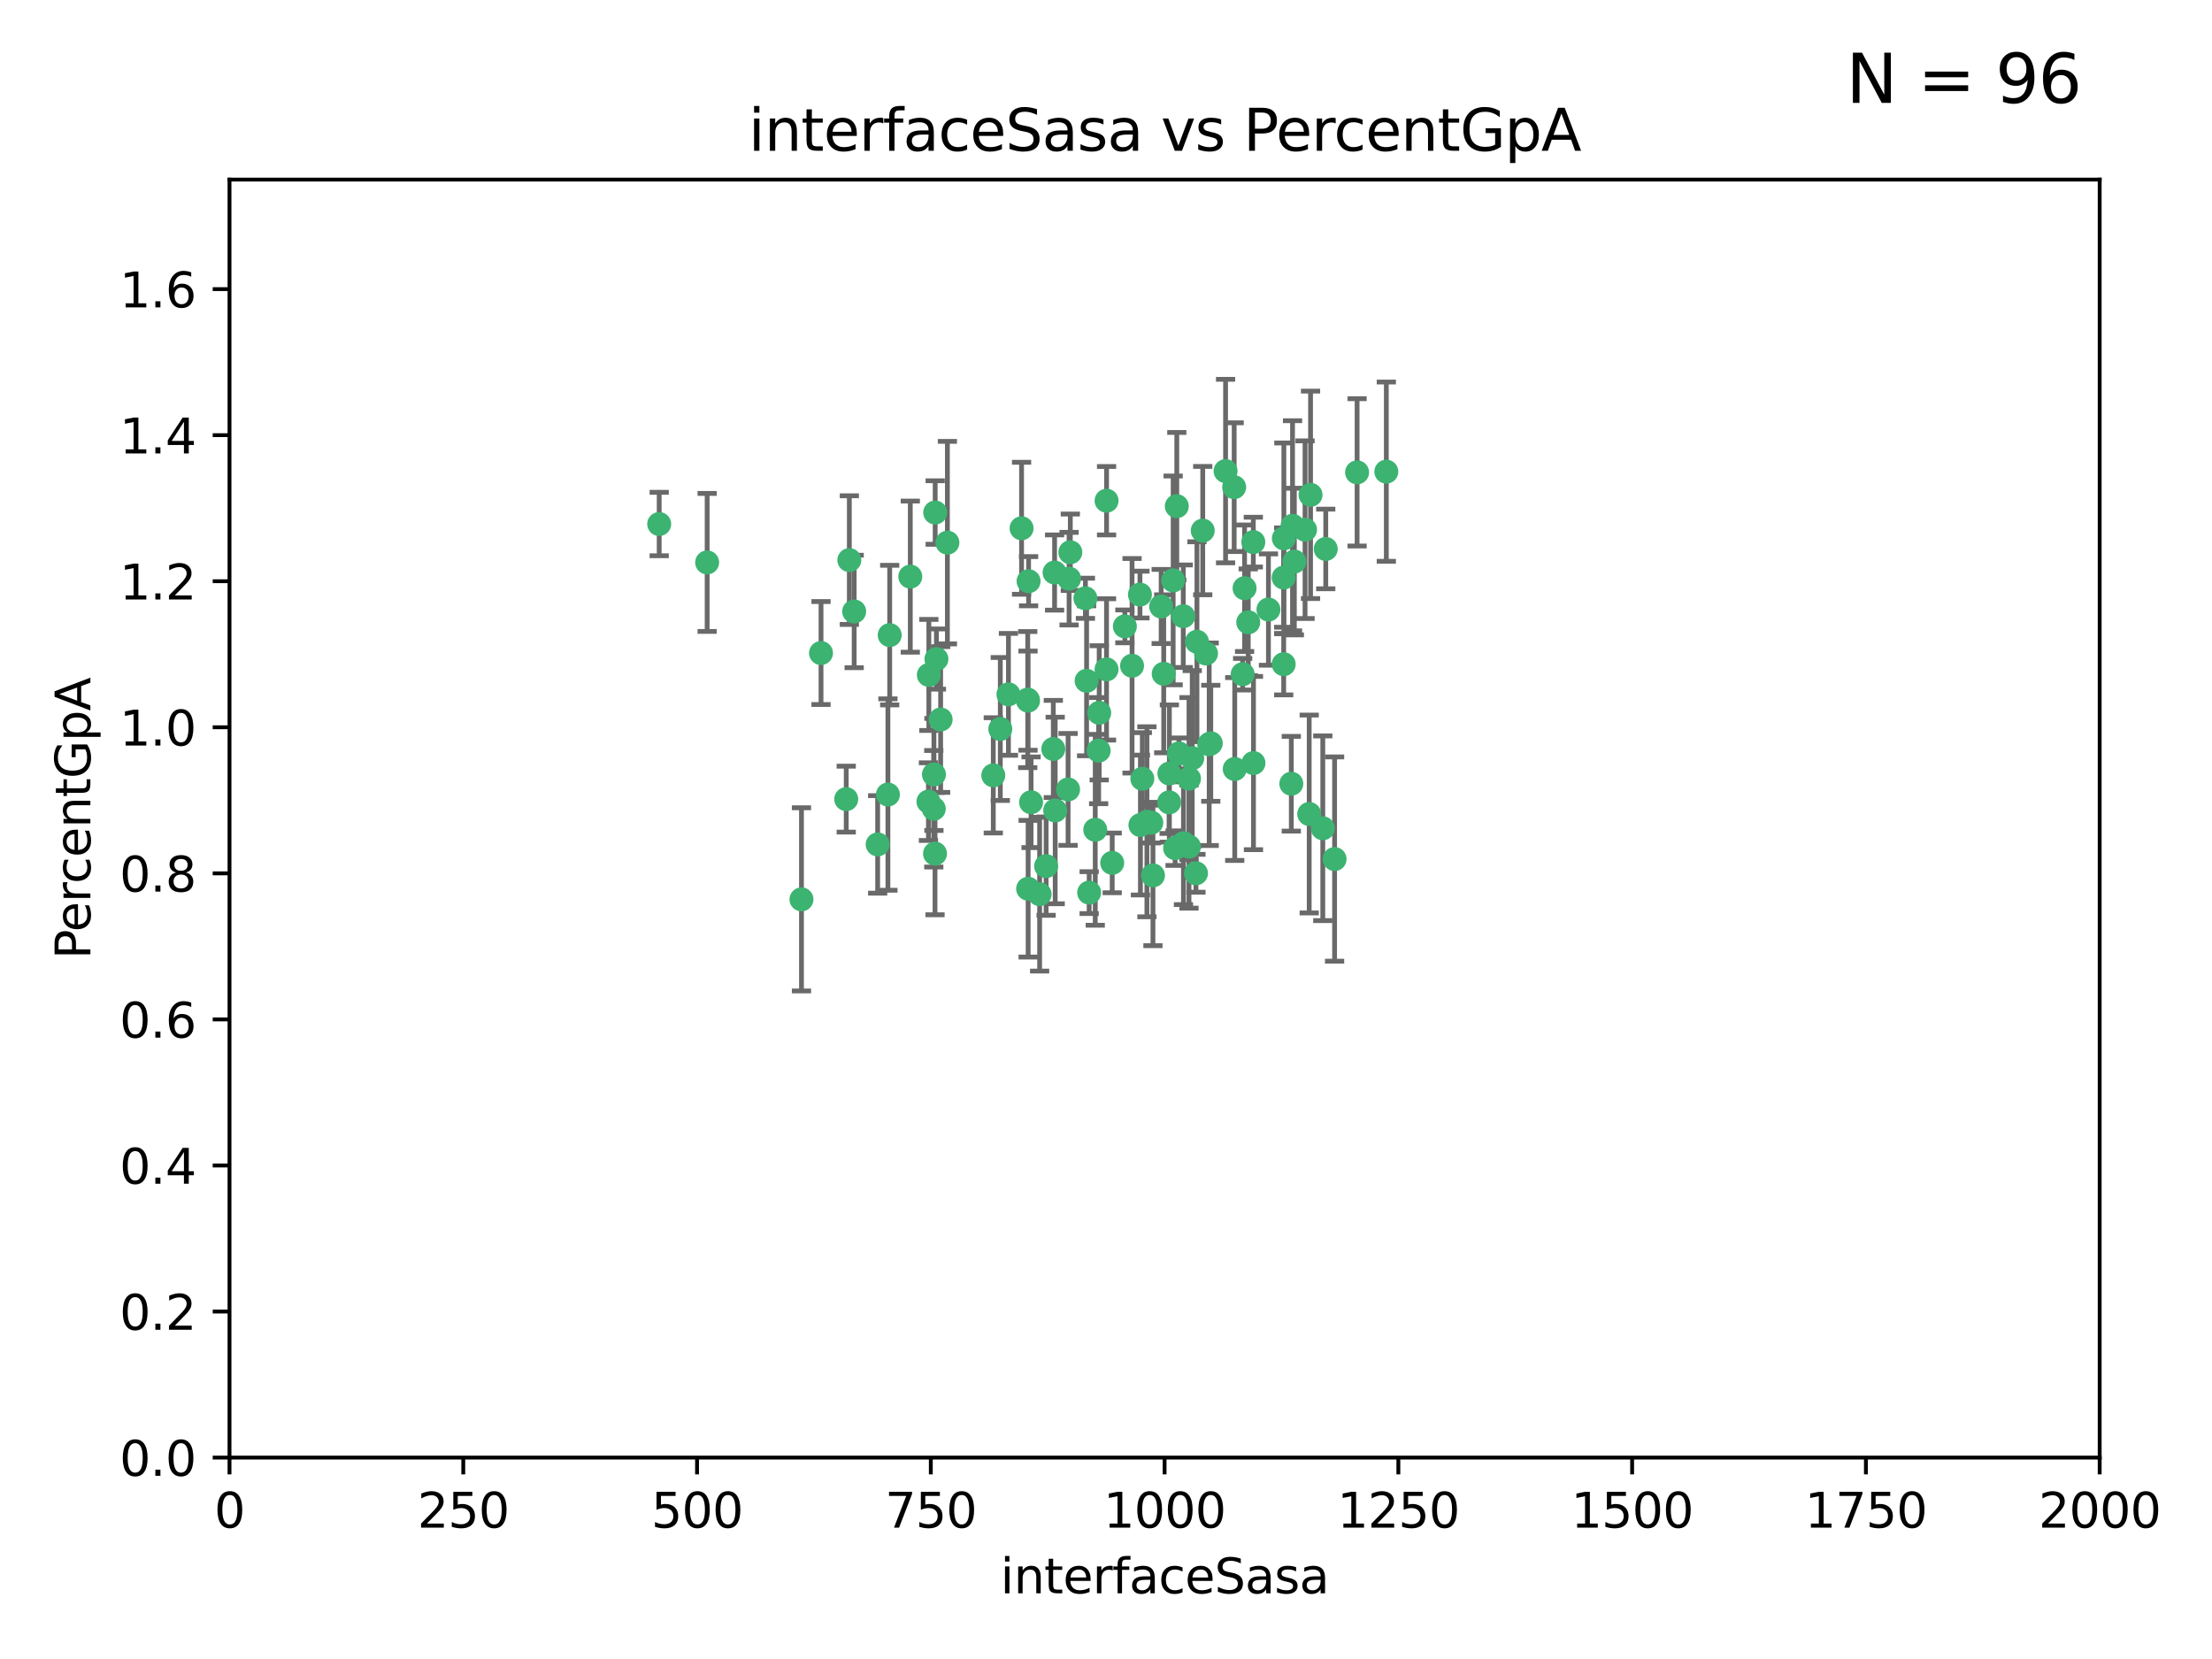 <?xml version="1.0" encoding="utf-8" standalone="no"?>
<!DOCTYPE svg PUBLIC "-//W3C//DTD SVG 1.1//EN"
  "http://www.w3.org/Graphics/SVG/1.1/DTD/svg11.dtd">
<svg xmlns:xlink="http://www.w3.org/1999/xlink" width="460.8pt" height="345.6pt" viewBox="0 0 460.8 345.6" xmlns="http://www.w3.org/2000/svg" version="1.1">
 <defs>
  <style type="text/css">*{stroke-linejoin: round; stroke-linecap: butt}</style>
 </defs>
 <g id="figure_1">
  <g id="patch_1">
   <path d="M 0 345.6 
L 460.8 345.6 
L 460.8 0 
L 0 0 
z
" style="fill: #ffffff"/>
  </g>
  <g id="axes_1">
   <g id="patch_2">
    <path d="M 47.81 303.64 
L 437.4 303.64 
L 437.4 37.411 
L 47.81 37.411 
z
" style="fill: #ffffff"/>
   </g>
   <g id="PathCollection_1">
    <defs>
     <path id="md3f1f47881" d="M 0 1.118 
C 0.297 1.118 0.581 1 0.791 0.791 
C 1 0.581 1.118 0.297 1.118 0 
C 1.118 -0.297 1 -0.581 0.791 -0.791 
C 0.581 -1 0.297 -1.118 0 -1.118 
C -0.297 -1.118 -0.581 -1 -0.791 -0.791 
C -1 -0.581 -1.118 -0.297 -1.118 0 
C -1.118 0.297 -1 0.581 -0.791 0.791 
C -0.581 1 -0.297 1.118 0 1.118 
z
" style="stroke: #3cb371"/>
    </defs>
    <g clip-path="url(#p6e49ca0df0)">
     <use xlink:href="#md3f1f47881" x="269.639" y="116.982" style="fill: #3cb371; stroke: #3cb371"/>
     <use xlink:href="#md3f1f47881" x="261.12" y="158.957" style="fill: #3cb371; stroke: #3cb371"/>
     <use xlink:href="#md3f1f47881" x="257.1" y="101.486" style="fill: #3cb371; stroke: #3cb371"/>
     <use xlink:href="#md3f1f47881" x="282.707" y="98.401" style="fill: #3cb371; stroke: #3cb371"/>
     <use xlink:href="#md3f1f47881" x="249.345" y="133.683" style="fill: #3cb371; stroke: #3cb371"/>
     <use xlink:href="#md3f1f47881" x="273.011" y="103.085" style="fill: #3cb371; stroke: #3cb371"/>
     <use xlink:href="#md3f1f47881" x="237.967" y="162.225" style="fill: #3cb371; stroke: #3cb371"/>
     <use xlink:href="#md3f1f47881" x="247.689" y="176.362" style="fill: #3cb371; stroke: #3cb371"/>
     <use xlink:href="#md3f1f47881" x="288.797" y="98.254" style="fill: #3cb371; stroke: #3cb371"/>
     <use xlink:href="#md3f1f47881" x="267.416" y="138.364" style="fill: #3cb371; stroke: #3cb371"/>
     <use xlink:href="#md3f1f47881" x="231.693" y="179.756" style="fill: #3cb371; stroke: #3cb371"/>
     <use xlink:href="#md3f1f47881" x="267.453" y="112.153" style="fill: #3cb371; stroke: #3cb371"/>
     <use xlink:href="#md3f1f47881" x="250.553" y="110.535" style="fill: #3cb371; stroke: #3cb371"/>
     <use xlink:href="#md3f1f47881" x="255.31" y="98.134" style="fill: #3cb371; stroke: #3cb371"/>
     <use xlink:href="#md3f1f47881" x="228.161" y="172.86" style="fill: #3cb371; stroke: #3cb371"/>
     <use xlink:href="#md3f1f47881" x="267.412" y="120.32" style="fill: #3cb371; stroke: #3cb371"/>
     <use xlink:href="#md3f1f47881" x="269.257" y="109.533" style="fill: #3cb371; stroke: #3cb371"/>
     <use xlink:href="#md3f1f47881" x="245.597" y="156.953" style="fill: #3cb371; stroke: #3cb371"/>
     <use xlink:href="#md3f1f47881" x="246.497" y="128.365" style="fill: #3cb371; stroke: #3cb371"/>
     <use xlink:href="#md3f1f47881" x="252.23" y="154.842" style="fill: #3cb371; stroke: #3cb371"/>
     <use xlink:href="#md3f1f47881" x="237.472" y="123.862" style="fill: #3cb371; stroke: #3cb371"/>
     <use xlink:href="#md3f1f47881" x="243.552" y="167.147" style="fill: #3cb371; stroke: #3cb371"/>
     <use xlink:href="#md3f1f47881" x="235.828" y="138.691" style="fill: #3cb371; stroke: #3cb371"/>
     <use xlink:href="#md3f1f47881" x="234.33" y="130.482" style="fill: #3cb371; stroke: #3cb371"/>
     <use xlink:href="#md3f1f47881" x="222.709" y="120.545" style="fill: #3cb371; stroke: #3cb371"/>
     <use xlink:href="#md3f1f47881" x="246.538" y="175.655" style="fill: #3cb371; stroke: #3cb371"/>
     <use xlink:href="#md3f1f47881" x="259.268" y="122.537" style="fill: #3cb371; stroke: #3cb371"/>
     <use xlink:href="#md3f1f47881" x="242.424" y="140.362" style="fill: #3cb371; stroke: #3cb371"/>
     <use xlink:href="#md3f1f47881" x="260.033" y="129.636" style="fill: #3cb371; stroke: #3cb371"/>
     <use xlink:href="#md3f1f47881" x="264.239" y="126.98" style="fill: #3cb371; stroke: #3cb371"/>
     <use xlink:href="#md3f1f47881" x="210.078" y="144.645" style="fill: #3cb371; stroke: #3cb371"/>
     <use xlink:href="#md3f1f47881" x="249.144" y="181.92" style="fill: #3cb371; stroke: #3cb371"/>
     <use xlink:href="#md3f1f47881" x="244.796" y="176.679" style="fill: #3cb371; stroke: #3cb371"/>
     <use xlink:href="#md3f1f47881" x="251.234" y="136.134" style="fill: #3cb371; stroke: #3cb371"/>
     <use xlink:href="#md3f1f47881" x="214.272" y="121.078" style="fill: #3cb371; stroke: #3cb371"/>
     <use xlink:href="#md3f1f47881" x="244.391" y="120.907" style="fill: #3cb371; stroke: #3cb371"/>
     <use xlink:href="#md3f1f47881" x="226.11" y="124.634" style="fill: #3cb371; stroke: #3cb371"/>
     <use xlink:href="#md3f1f47881" x="271.865" y="110.346" style="fill: #3cb371; stroke: #3cb371"/>
     <use xlink:href="#md3f1f47881" x="239.835" y="171.371" style="fill: #3cb371; stroke: #3cb371"/>
     <use xlink:href="#md3f1f47881" x="269.004" y="163.264" style="fill: #3cb371; stroke: #3cb371"/>
     <use xlink:href="#md3f1f47881" x="245.149" y="105.447" style="fill: #3cb371; stroke: #3cb371"/>
     <use xlink:href="#md3f1f47881" x="240.182" y="182.363" style="fill: #3cb371; stroke: #3cb371"/>
     <use xlink:href="#md3f1f47881" x="251.897" y="155.043" style="fill: #3cb371; stroke: #3cb371"/>
     <use xlink:href="#md3f1f47881" x="276.178" y="114.357" style="fill: #3cb371; stroke: #3cb371"/>
     <use xlink:href="#md3f1f47881" x="261.089" y="112.931" style="fill: #3cb371; stroke: #3cb371"/>
     <use xlink:href="#md3f1f47881" x="243.6" y="161.137" style="fill: #3cb371; stroke: #3cb371"/>
     <use xlink:href="#md3f1f47881" x="275.562" y="172.543" style="fill: #3cb371; stroke: #3cb371"/>
     <use xlink:href="#md3f1f47881" x="258.868" y="140.449" style="fill: #3cb371; stroke: #3cb371"/>
     <use xlink:href="#md3f1f47881" x="194.781" y="177.824" style="fill: #3cb371; stroke: #3cb371"/>
     <use xlink:href="#md3f1f47881" x="230.508" y="139.448" style="fill: #3cb371; stroke: #3cb371"/>
     <use xlink:href="#md3f1f47881" x="166.962" y="187.353" style="fill: #3cb371; stroke: #3cb371"/>
     <use xlink:href="#md3f1f47881" x="248.365" y="157.95" style="fill: #3cb371; stroke: #3cb371"/>
     <use xlink:href="#md3f1f47881" x="226.893" y="185.947" style="fill: #3cb371; stroke: #3cb371"/>
     <use xlink:href="#md3f1f47881" x="222.502" y="164.453" style="fill: #3cb371; stroke: #3cb371"/>
     <use xlink:href="#md3f1f47881" x="241.894" y="126.344" style="fill: #3cb371; stroke: #3cb371"/>
     <use xlink:href="#md3f1f47881" x="214.155" y="145.956" style="fill: #3cb371; stroke: #3cb371"/>
     <use xlink:href="#md3f1f47881" x="230.518" y="104.304" style="fill: #3cb371; stroke: #3cb371"/>
     <use xlink:href="#md3f1f47881" x="247.691" y="162.195" style="fill: #3cb371; stroke: #3cb371"/>
     <use xlink:href="#md3f1f47881" x="206.921" y="161.521" style="fill: #3cb371; stroke: #3cb371"/>
     <use xlink:href="#md3f1f47881" x="222.968" y="115.048" style="fill: #3cb371; stroke: #3cb371"/>
     <use xlink:href="#md3f1f47881" x="237.571" y="171.872" style="fill: #3cb371; stroke: #3cb371"/>
     <use xlink:href="#md3f1f47881" x="219.816" y="168.836" style="fill: #3cb371; stroke: #3cb371"/>
     <use xlink:href="#md3f1f47881" x="184.969" y="165.521" style="fill: #3cb371; stroke: #3cb371"/>
     <use xlink:href="#md3f1f47881" x="214.095" y="145.734" style="fill: #3cb371; stroke: #3cb371"/>
     <use xlink:href="#md3f1f47881" x="228.983" y="148.498" style="fill: #3cb371; stroke: #3cb371"/>
     <use xlink:href="#md3f1f47881" x="212.811" y="110.049" style="fill: #3cb371; stroke: #3cb371"/>
     <use xlink:href="#md3f1f47881" x="228.868" y="156.367" style="fill: #3cb371; stroke: #3cb371"/>
     <use xlink:href="#md3f1f47881" x="238.923" y="171.192" style="fill: #3cb371; stroke: #3cb371"/>
     <use xlink:href="#md3f1f47881" x="177.939" y="127.378" style="fill: #3cb371; stroke: #3cb371"/>
     <use xlink:href="#md3f1f47881" x="194.555" y="161.332" style="fill: #3cb371; stroke: #3cb371"/>
     <use xlink:href="#md3f1f47881" x="193.495" y="140.602" style="fill: #3cb371; stroke: #3cb371"/>
     <use xlink:href="#md3f1f47881" x="214.79" y="167.123" style="fill: #3cb371; stroke: #3cb371"/>
     <use xlink:href="#md3f1f47881" x="195.95" y="149.887" style="fill: #3cb371; stroke: #3cb371"/>
     <use xlink:href="#md3f1f47881" x="185.339" y="132.304" style="fill: #3cb371; stroke: #3cb371"/>
     <use xlink:href="#md3f1f47881" x="195.075" y="137.29" style="fill: #3cb371; stroke: #3cb371"/>
     <use xlink:href="#md3f1f47881" x="182.832" y="175.905" style="fill: #3cb371; stroke: #3cb371"/>
     <use xlink:href="#md3f1f47881" x="216.573" y="186.273" style="fill: #3cb371; stroke: #3cb371"/>
     <use xlink:href="#md3f1f47881" x="189.631" y="120.12" style="fill: #3cb371; stroke: #3cb371"/>
     <use xlink:href="#md3f1f47881" x="217.928" y="180.429" style="fill: #3cb371; stroke: #3cb371"/>
     <use xlink:href="#md3f1f47881" x="176.932" y="116.68" style="fill: #3cb371; stroke: #3cb371"/>
     <use xlink:href="#md3f1f47881" x="208.381" y="151.858" style="fill: #3cb371; stroke: #3cb371"/>
     <use xlink:href="#md3f1f47881" x="272.732" y="169.57" style="fill: #3cb371; stroke: #3cb371"/>
     <use xlink:href="#md3f1f47881" x="171.033" y="136.038" style="fill: #3cb371; stroke: #3cb371"/>
     <use xlink:href="#md3f1f47881" x="219.691" y="119.268" style="fill: #3cb371; stroke: #3cb371"/>
     <use xlink:href="#md3f1f47881" x="278.019" y="178.957" style="fill: #3cb371; stroke: #3cb371"/>
     <use xlink:href="#md3f1f47881" x="257.217" y="160.199" style="fill: #3cb371; stroke: #3cb371"/>
     <use xlink:href="#md3f1f47881" x="194.524" y="168.483" style="fill: #3cb371; stroke: #3cb371"/>
     <use xlink:href="#md3f1f47881" x="176.285" y="166.473" style="fill: #3cb371; stroke: #3cb371"/>
     <use xlink:href="#md3f1f47881" x="194.816" y="106.768" style="fill: #3cb371; stroke: #3cb371"/>
     <use xlink:href="#md3f1f47881" x="226.359" y="141.821" style="fill: #3cb371; stroke: #3cb371"/>
     <use xlink:href="#md3f1f47881" x="214.179" y="185.138" style="fill: #3cb371; stroke: #3cb371"/>
     <use xlink:href="#md3f1f47881" x="193.41" y="166.993" style="fill: #3cb371; stroke: #3cb371"/>
     <use xlink:href="#md3f1f47881" x="197.36" y="113.042" style="fill: #3cb371; stroke: #3cb371"/>
     <use xlink:href="#md3f1f47881" x="137.322" y="109.163" style="fill: #3cb371; stroke: #3cb371"/>
     <use xlink:href="#md3f1f47881" x="219.424" y="156.022" style="fill: #3cb371; stroke: #3cb371"/>
     <use xlink:href="#md3f1f47881" x="147.311" y="117.163" style="fill: #3cb371; stroke: #3cb371"/>
    </g>
   </g>
   <g id="matplotlib.axis_1">
    <g id="xtick_1">
     <g id="line2d_1">
      <defs>
       <path id="m1ea2f421ea" d="M 0 0 
L 0 3.5 
" style="stroke: #000000; stroke-width: 0.8"/>
      </defs>
      <g>
       <use xlink:href="#m1ea2f421ea" x="47.81" y="303.64" style="stroke: #000000; stroke-width: 0.8"/>
      </g>
     </g>
     <g id="text_1">
      <!-- 0 -->
      <g transform="translate(44.629 318.238)scale(0.1 -0.1)">
       <defs>
        <path id="DejaVuSans-30" d="M 2034 4250 
Q 1547 4250 1301 3770 
Q 1056 3291 1056 2328 
Q 1056 1369 1301 889 
Q 1547 409 2034 409 
Q 2525 409 2770 889 
Q 3016 1369 3016 2328 
Q 3016 3291 2770 3770 
Q 2525 4250 2034 4250 
z
M 2034 4750 
Q 2819 4750 3233 4129 
Q 3647 3509 3647 2328 
Q 3647 1150 3233 529 
Q 2819 -91 2034 -91 
Q 1250 -91 836 529 
Q 422 1150 422 2328 
Q 422 3509 836 4129 
Q 1250 4750 2034 4750 
z
" transform="scale(0.016)"/>
       </defs>
       <use xlink:href="#DejaVuSans-30"/>
      </g>
     </g>
    </g>
    <g id="xtick_2">
     <g id="line2d_2">
      <g>
       <use xlink:href="#m1ea2f421ea" x="96.509" y="303.64" style="stroke: #000000; stroke-width: 0.8"/>
      </g>
     </g>
     <g id="text_2">
      <!-- 250 -->
      <g transform="translate(86.965 318.238)scale(0.1 -0.1)">
       <defs>
        <path id="DejaVuSans-32" d="M 1228 531 
L 3431 531 
L 3431 0 
L 469 0 
L 469 531 
Q 828 903 1448 1529 
Q 2069 2156 2228 2338 
Q 2531 2678 2651 2914 
Q 2772 3150 2772 3378 
Q 2772 3750 2511 3984 
Q 2250 4219 1831 4219 
Q 1534 4219 1204 4116 
Q 875 4013 500 3803 
L 500 4441 
Q 881 4594 1212 4672 
Q 1544 4750 1819 4750 
Q 2544 4750 2975 4387 
Q 3406 4025 3406 3419 
Q 3406 3131 3298 2873 
Q 3191 2616 2906 2266 
Q 2828 2175 2409 1742 
Q 1991 1309 1228 531 
z
" transform="scale(0.016)"/>
        <path id="DejaVuSans-35" d="M 691 4666 
L 3169 4666 
L 3169 4134 
L 1269 4134 
L 1269 2991 
Q 1406 3038 1543 3061 
Q 1681 3084 1819 3084 
Q 2600 3084 3056 2656 
Q 3513 2228 3513 1497 
Q 3513 744 3044 326 
Q 2575 -91 1722 -91 
Q 1428 -91 1123 -41 
Q 819 9 494 109 
L 494 744 
Q 775 591 1075 516 
Q 1375 441 1709 441 
Q 2250 441 2565 725 
Q 2881 1009 2881 1497 
Q 2881 1984 2565 2268 
Q 2250 2553 1709 2553 
Q 1456 2553 1204 2497 
Q 953 2441 691 2322 
L 691 4666 
z
" transform="scale(0.016)"/>
       </defs>
       <use xlink:href="#DejaVuSans-32"/>
       <use xlink:href="#DejaVuSans-35" x="63.623"/>
       <use xlink:href="#DejaVuSans-30" x="127.246"/>
      </g>
     </g>
    </g>
    <g id="xtick_3">
     <g id="line2d_3">
      <g>
       <use xlink:href="#m1ea2f421ea" x="145.208" y="303.64" style="stroke: #000000; stroke-width: 0.8"/>
      </g>
     </g>
     <g id="text_3">
      <!-- 500 -->
      <g transform="translate(135.664 318.238)scale(0.1 -0.1)">
       <use xlink:href="#DejaVuSans-35"/>
       <use xlink:href="#DejaVuSans-30" x="63.623"/>
       <use xlink:href="#DejaVuSans-30" x="127.246"/>
      </g>
     </g>
    </g>
    <g id="xtick_4">
     <g id="line2d_4">
      <g>
       <use xlink:href="#m1ea2f421ea" x="193.906" y="303.64" style="stroke: #000000; stroke-width: 0.8"/>
      </g>
     </g>
     <g id="text_4">
      <!-- 750 -->
      <g transform="translate(184.363 318.238)scale(0.1 -0.1)">
       <defs>
        <path id="DejaVuSans-37" d="M 525 4666 
L 3525 4666 
L 3525 4397 
L 1831 0 
L 1172 0 
L 2766 4134 
L 525 4134 
L 525 4666 
z
" transform="scale(0.016)"/>
       </defs>
       <use xlink:href="#DejaVuSans-37"/>
       <use xlink:href="#DejaVuSans-35" x="63.623"/>
       <use xlink:href="#DejaVuSans-30" x="127.246"/>
      </g>
     </g>
    </g>
    <g id="xtick_5">
     <g id="line2d_5">
      <g>
       <use xlink:href="#m1ea2f421ea" x="242.605" y="303.64" style="stroke: #000000; stroke-width: 0.8"/>
      </g>
     </g>
     <g id="text_5">
      <!-- 1000 -->
      <g transform="translate(229.88 318.238)scale(0.1 -0.1)">
       <defs>
        <path id="DejaVuSans-31" d="M 794 531 
L 1825 531 
L 1825 4091 
L 703 3866 
L 703 4441 
L 1819 4666 
L 2450 4666 
L 2450 531 
L 3481 531 
L 3481 0 
L 794 0 
L 794 531 
z
" transform="scale(0.016)"/>
       </defs>
       <use xlink:href="#DejaVuSans-31"/>
       <use xlink:href="#DejaVuSans-30" x="63.623"/>
       <use xlink:href="#DejaVuSans-30" x="127.246"/>
       <use xlink:href="#DejaVuSans-30" x="190.869"/>
      </g>
     </g>
    </g>
    <g id="xtick_6">
     <g id="line2d_6">
      <g>
       <use xlink:href="#m1ea2f421ea" x="291.304" y="303.64" style="stroke: #000000; stroke-width: 0.8"/>
      </g>
     </g>
     <g id="text_6">
      <!-- 1250 -->
      <g transform="translate(278.579 318.238)scale(0.1 -0.1)">
       <use xlink:href="#DejaVuSans-31"/>
       <use xlink:href="#DejaVuSans-32" x="63.623"/>
       <use xlink:href="#DejaVuSans-35" x="127.246"/>
       <use xlink:href="#DejaVuSans-30" x="190.869"/>
      </g>
     </g>
    </g>
    <g id="xtick_7">
     <g id="line2d_7">
      <g>
       <use xlink:href="#m1ea2f421ea" x="340.002" y="303.64" style="stroke: #000000; stroke-width: 0.8"/>
      </g>
     </g>
     <g id="text_7">
      <!-- 1500 -->
      <g transform="translate(327.277 318.238)scale(0.1 -0.1)">
       <use xlink:href="#DejaVuSans-31"/>
       <use xlink:href="#DejaVuSans-35" x="63.623"/>
       <use xlink:href="#DejaVuSans-30" x="127.246"/>
       <use xlink:href="#DejaVuSans-30" x="190.869"/>
      </g>
     </g>
    </g>
    <g id="xtick_8">
     <g id="line2d_8">
      <g>
       <use xlink:href="#m1ea2f421ea" x="388.701" y="303.64" style="stroke: #000000; stroke-width: 0.8"/>
      </g>
     </g>
     <g id="text_8">
      <!-- 1750 -->
      <g transform="translate(375.976 318.238)scale(0.1 -0.1)">
       <use xlink:href="#DejaVuSans-31"/>
       <use xlink:href="#DejaVuSans-37" x="63.623"/>
       <use xlink:href="#DejaVuSans-35" x="127.246"/>
       <use xlink:href="#DejaVuSans-30" x="190.869"/>
      </g>
     </g>
    </g>
    <g id="xtick_9">
     <g id="line2d_9">
      <g>
       <use xlink:href="#m1ea2f421ea" x="437.4" y="303.64" style="stroke: #000000; stroke-width: 0.8"/>
      </g>
     </g>
     <g id="text_9">
      <!-- 2000 -->
      <g transform="translate(424.675 318.238)scale(0.1 -0.1)">
       <use xlink:href="#DejaVuSans-32"/>
       <use xlink:href="#DejaVuSans-30" x="63.623"/>
       <use xlink:href="#DejaVuSans-30" x="127.246"/>
       <use xlink:href="#DejaVuSans-30" x="190.869"/>
      </g>
     </g>
    </g>
    <g id="text_10">
     <!-- interfaceSasa -->
     <g transform="translate(208.398 331.917)scale(0.1 -0.1)">
      <defs>
       <path id="DejaVuSans-69" d="M 603 3500 
L 1178 3500 
L 1178 0 
L 603 0 
L 603 3500 
z
M 603 4863 
L 1178 4863 
L 1178 4134 
L 603 4134 
L 603 4863 
z
" transform="scale(0.016)"/>
       <path id="DejaVuSans-6e" d="M 3513 2113 
L 3513 0 
L 2938 0 
L 2938 2094 
Q 2938 2591 2744 2837 
Q 2550 3084 2163 3084 
Q 1697 3084 1428 2787 
Q 1159 2491 1159 1978 
L 1159 0 
L 581 0 
L 581 3500 
L 1159 3500 
L 1159 2956 
Q 1366 3272 1645 3428 
Q 1925 3584 2291 3584 
Q 2894 3584 3203 3211 
Q 3513 2838 3513 2113 
z
" transform="scale(0.016)"/>
       <path id="DejaVuSans-74" d="M 1172 4494 
L 1172 3500 
L 2356 3500 
L 2356 3053 
L 1172 3053 
L 1172 1153 
Q 1172 725 1289 603 
Q 1406 481 1766 481 
L 2356 481 
L 2356 0 
L 1766 0 
Q 1100 0 847 248 
Q 594 497 594 1153 
L 594 3053 
L 172 3053 
L 172 3500 
L 594 3500 
L 594 4494 
L 1172 4494 
z
" transform="scale(0.016)"/>
       <path id="DejaVuSans-65" d="M 3597 1894 
L 3597 1613 
L 953 1613 
Q 991 1019 1311 708 
Q 1631 397 2203 397 
Q 2534 397 2845 478 
Q 3156 559 3463 722 
L 3463 178 
Q 3153 47 2828 -22 
Q 2503 -91 2169 -91 
Q 1331 -91 842 396 
Q 353 884 353 1716 
Q 353 2575 817 3079 
Q 1281 3584 2069 3584 
Q 2775 3584 3186 3129 
Q 3597 2675 3597 1894 
z
M 3022 2063 
Q 3016 2534 2758 2815 
Q 2500 3097 2075 3097 
Q 1594 3097 1305 2825 
Q 1016 2553 972 2059 
L 3022 2063 
z
" transform="scale(0.016)"/>
       <path id="DejaVuSans-72" d="M 2631 2963 
Q 2534 3019 2420 3045 
Q 2306 3072 2169 3072 
Q 1681 3072 1420 2755 
Q 1159 2438 1159 1844 
L 1159 0 
L 581 0 
L 581 3500 
L 1159 3500 
L 1159 2956 
Q 1341 3275 1631 3429 
Q 1922 3584 2338 3584 
Q 2397 3584 2469 3576 
Q 2541 3569 2628 3553 
L 2631 2963 
z
" transform="scale(0.016)"/>
       <path id="DejaVuSans-66" d="M 2375 4863 
L 2375 4384 
L 1825 4384 
Q 1516 4384 1395 4259 
Q 1275 4134 1275 3809 
L 1275 3500 
L 2222 3500 
L 2222 3053 
L 1275 3053 
L 1275 0 
L 697 0 
L 697 3053 
L 147 3053 
L 147 3500 
L 697 3500 
L 697 3744 
Q 697 4328 969 4595 
Q 1241 4863 1831 4863 
L 2375 4863 
z
" transform="scale(0.016)"/>
       <path id="DejaVuSans-61" d="M 2194 1759 
Q 1497 1759 1228 1600 
Q 959 1441 959 1056 
Q 959 750 1161 570 
Q 1363 391 1709 391 
Q 2188 391 2477 730 
Q 2766 1069 2766 1631 
L 2766 1759 
L 2194 1759 
z
M 3341 1997 
L 3341 0 
L 2766 0 
L 2766 531 
Q 2569 213 2275 61 
Q 1981 -91 1556 -91 
Q 1019 -91 701 211 
Q 384 513 384 1019 
Q 384 1609 779 1909 
Q 1175 2209 1959 2209 
L 2766 2209 
L 2766 2266 
Q 2766 2663 2505 2880 
Q 2244 3097 1772 3097 
Q 1472 3097 1187 3025 
Q 903 2953 641 2809 
L 641 3341 
Q 956 3463 1253 3523 
Q 1550 3584 1831 3584 
Q 2591 3584 2966 3190 
Q 3341 2797 3341 1997 
z
" transform="scale(0.016)"/>
       <path id="DejaVuSans-63" d="M 3122 3366 
L 3122 2828 
Q 2878 2963 2633 3030 
Q 2388 3097 2138 3097 
Q 1578 3097 1268 2742 
Q 959 2388 959 1747 
Q 959 1106 1268 751 
Q 1578 397 2138 397 
Q 2388 397 2633 464 
Q 2878 531 3122 666 
L 3122 134 
Q 2881 22 2623 -34 
Q 2366 -91 2075 -91 
Q 1284 -91 818 406 
Q 353 903 353 1747 
Q 353 2603 823 3093 
Q 1294 3584 2113 3584 
Q 2378 3584 2631 3529 
Q 2884 3475 3122 3366 
z
" transform="scale(0.016)"/>
       <path id="DejaVuSans-53" d="M 3425 4513 
L 3425 3897 
Q 3066 4069 2747 4153 
Q 2428 4238 2131 4238 
Q 1616 4238 1336 4038 
Q 1056 3838 1056 3469 
Q 1056 3159 1242 3001 
Q 1428 2844 1947 2747 
L 2328 2669 
Q 3034 2534 3370 2195 
Q 3706 1856 3706 1288 
Q 3706 609 3251 259 
Q 2797 -91 1919 -91 
Q 1588 -91 1214 -16 
Q 841 59 441 206 
L 441 856 
Q 825 641 1194 531 
Q 1563 422 1919 422 
Q 2459 422 2753 634 
Q 3047 847 3047 1241 
Q 3047 1584 2836 1778 
Q 2625 1972 2144 2069 
L 1759 2144 
Q 1053 2284 737 2584 
Q 422 2884 422 3419 
Q 422 4038 858 4394 
Q 1294 4750 2059 4750 
Q 2388 4750 2728 4690 
Q 3069 4631 3425 4513 
z
" transform="scale(0.016)"/>
       <path id="DejaVuSans-73" d="M 2834 3397 
L 2834 2853 
Q 2591 2978 2328 3040 
Q 2066 3103 1784 3103 
Q 1356 3103 1142 2972 
Q 928 2841 928 2578 
Q 928 2378 1081 2264 
Q 1234 2150 1697 2047 
L 1894 2003 
Q 2506 1872 2764 1633 
Q 3022 1394 3022 966 
Q 3022 478 2636 193 
Q 2250 -91 1575 -91 
Q 1294 -91 989 -36 
Q 684 19 347 128 
L 347 722 
Q 666 556 975 473 
Q 1284 391 1588 391 
Q 1994 391 2212 530 
Q 2431 669 2431 922 
Q 2431 1156 2273 1281 
Q 2116 1406 1581 1522 
L 1381 1569 
Q 847 1681 609 1914 
Q 372 2147 372 2553 
Q 372 3047 722 3315 
Q 1072 3584 1716 3584 
Q 2034 3584 2315 3537 
Q 2597 3491 2834 3397 
z
" transform="scale(0.016)"/>
      </defs>
      <use xlink:href="#DejaVuSans-69"/>
      <use xlink:href="#DejaVuSans-6e" x="27.783"/>
      <use xlink:href="#DejaVuSans-74" x="91.162"/>
      <use xlink:href="#DejaVuSans-65" x="130.371"/>
      <use xlink:href="#DejaVuSans-72" x="191.895"/>
      <use xlink:href="#DejaVuSans-66" x="233.008"/>
      <use xlink:href="#DejaVuSans-61" x="268.213"/>
      <use xlink:href="#DejaVuSans-63" x="329.492"/>
      <use xlink:href="#DejaVuSans-65" x="384.473"/>
      <use xlink:href="#DejaVuSans-53" x="445.996"/>
      <use xlink:href="#DejaVuSans-61" x="509.473"/>
      <use xlink:href="#DejaVuSans-73" x="570.752"/>
      <use xlink:href="#DejaVuSans-61" x="622.852"/>
     </g>
    </g>
   </g>
   <g id="matplotlib.axis_2">
    <g id="ytick_1">
     <g id="line2d_10">
      <defs>
       <path id="m6b93780e3d" d="M 0 0 
L -3.5 0 
" style="stroke: #000000; stroke-width: 0.8"/>
      </defs>
      <g>
       <use xlink:href="#m6b93780e3d" x="47.81" y="303.64" style="stroke: #000000; stroke-width: 0.8"/>
      </g>
     </g>
     <g id="text_11">
      <!-- 0.0 -->
      <g transform="translate(24.907 307.439)scale(0.1 -0.1)">
       <defs>
        <path id="DejaVuSans-2e" d="M 684 794 
L 1344 794 
L 1344 0 
L 684 0 
L 684 794 
z
" transform="scale(0.016)"/>
       </defs>
       <use xlink:href="#DejaVuSans-30"/>
       <use xlink:href="#DejaVuSans-2e" x="63.623"/>
       <use xlink:href="#DejaVuSans-30" x="95.41"/>
      </g>
     </g>
    </g>
    <g id="ytick_2">
     <g id="line2d_11">
      <g>
       <use xlink:href="#m6b93780e3d" x="47.81" y="273.214" style="stroke: #000000; stroke-width: 0.8"/>
      </g>
     </g>
     <g id="text_12">
      <!-- 0.2 -->
      <g transform="translate(24.907 277.013)scale(0.1 -0.1)">
       <use xlink:href="#DejaVuSans-30"/>
       <use xlink:href="#DejaVuSans-2e" x="63.623"/>
       <use xlink:href="#DejaVuSans-32" x="95.41"/>
      </g>
     </g>
    </g>
    <g id="ytick_3">
     <g id="line2d_12">
      <g>
       <use xlink:href="#m6b93780e3d" x="47.81" y="242.788" style="stroke: #000000; stroke-width: 0.8"/>
      </g>
     </g>
     <g id="text_13">
      <!-- 0.4 -->
      <g transform="translate(24.907 246.587)scale(0.1 -0.1)">
       <defs>
        <path id="DejaVuSans-34" d="M 2419 4116 
L 825 1625 
L 2419 1625 
L 2419 4116 
z
M 2253 4666 
L 3047 4666 
L 3047 1625 
L 3713 1625 
L 3713 1100 
L 3047 1100 
L 3047 0 
L 2419 0 
L 2419 1100 
L 313 1100 
L 313 1709 
L 2253 4666 
z
" transform="scale(0.016)"/>
       </defs>
       <use xlink:href="#DejaVuSans-30"/>
       <use xlink:href="#DejaVuSans-2e" x="63.623"/>
       <use xlink:href="#DejaVuSans-34" x="95.41"/>
      </g>
     </g>
    </g>
    <g id="ytick_4">
     <g id="line2d_13">
      <g>
       <use xlink:href="#m6b93780e3d" x="47.81" y="212.362" style="stroke: #000000; stroke-width: 0.8"/>
      </g>
     </g>
     <g id="text_14">
      <!-- 0.6 -->
      <g transform="translate(24.907 216.161)scale(0.1 -0.1)">
       <defs>
        <path id="DejaVuSans-36" d="M 2113 2584 
Q 1688 2584 1439 2293 
Q 1191 2003 1191 1497 
Q 1191 994 1439 701 
Q 1688 409 2113 409 
Q 2538 409 2786 701 
Q 3034 994 3034 1497 
Q 3034 2003 2786 2293 
Q 2538 2584 2113 2584 
z
M 3366 4563 
L 3366 3988 
Q 3128 4100 2886 4159 
Q 2644 4219 2406 4219 
Q 1781 4219 1451 3797 
Q 1122 3375 1075 2522 
Q 1259 2794 1537 2939 
Q 1816 3084 2150 3084 
Q 2853 3084 3261 2657 
Q 3669 2231 3669 1497 
Q 3669 778 3244 343 
Q 2819 -91 2113 -91 
Q 1303 -91 875 529 
Q 447 1150 447 2328 
Q 447 3434 972 4092 
Q 1497 4750 2381 4750 
Q 2619 4750 2861 4703 
Q 3103 4656 3366 4563 
z
" transform="scale(0.016)"/>
       </defs>
       <use xlink:href="#DejaVuSans-30"/>
       <use xlink:href="#DejaVuSans-2e" x="63.623"/>
       <use xlink:href="#DejaVuSans-36" x="95.41"/>
      </g>
     </g>
    </g>
    <g id="ytick_5">
     <g id="line2d_14">
      <g>
       <use xlink:href="#m6b93780e3d" x="47.81" y="181.935" style="stroke: #000000; stroke-width: 0.8"/>
      </g>
     </g>
     <g id="text_15">
      <!-- 0.8 -->
      <g transform="translate(24.907 185.735)scale(0.1 -0.1)">
       <defs>
        <path id="DejaVuSans-38" d="M 2034 2216 
Q 1584 2216 1326 1975 
Q 1069 1734 1069 1313 
Q 1069 891 1326 650 
Q 1584 409 2034 409 
Q 2484 409 2743 651 
Q 3003 894 3003 1313 
Q 3003 1734 2745 1975 
Q 2488 2216 2034 2216 
z
M 1403 2484 
Q 997 2584 770 2862 
Q 544 3141 544 3541 
Q 544 4100 942 4425 
Q 1341 4750 2034 4750 
Q 2731 4750 3128 4425 
Q 3525 4100 3525 3541 
Q 3525 3141 3298 2862 
Q 3072 2584 2669 2484 
Q 3125 2378 3379 2068 
Q 3634 1759 3634 1313 
Q 3634 634 3220 271 
Q 2806 -91 2034 -91 
Q 1263 -91 848 271 
Q 434 634 434 1313 
Q 434 1759 690 2068 
Q 947 2378 1403 2484 
z
M 1172 3481 
Q 1172 3119 1398 2916 
Q 1625 2713 2034 2713 
Q 2441 2713 2670 2916 
Q 2900 3119 2900 3481 
Q 2900 3844 2670 4047 
Q 2441 4250 2034 4250 
Q 1625 4250 1398 4047 
Q 1172 3844 1172 3481 
z
" transform="scale(0.016)"/>
       </defs>
       <use xlink:href="#DejaVuSans-30"/>
       <use xlink:href="#DejaVuSans-2e" x="63.623"/>
       <use xlink:href="#DejaVuSans-38" x="95.41"/>
      </g>
     </g>
    </g>
    <g id="ytick_6">
     <g id="line2d_15">
      <g>
       <use xlink:href="#m6b93780e3d" x="47.81" y="151.509" style="stroke: #000000; stroke-width: 0.8"/>
      </g>
     </g>
     <g id="text_16">
      <!-- 1.0 -->
      <g transform="translate(24.907 155.308)scale(0.1 -0.1)">
       <use xlink:href="#DejaVuSans-31"/>
       <use xlink:href="#DejaVuSans-2e" x="63.623"/>
       <use xlink:href="#DejaVuSans-30" x="95.41"/>
      </g>
     </g>
    </g>
    <g id="ytick_7">
     <g id="line2d_16">
      <g>
       <use xlink:href="#m6b93780e3d" x="47.81" y="121.083" style="stroke: #000000; stroke-width: 0.8"/>
      </g>
     </g>
     <g id="text_17">
      <!-- 1.2 -->
      <g transform="translate(24.907 124.882)scale(0.1 -0.1)">
       <use xlink:href="#DejaVuSans-31"/>
       <use xlink:href="#DejaVuSans-2e" x="63.623"/>
       <use xlink:href="#DejaVuSans-32" x="95.41"/>
      </g>
     </g>
    </g>
    <g id="ytick_8">
     <g id="line2d_17">
      <g>
       <use xlink:href="#m6b93780e3d" x="47.81" y="90.657" style="stroke: #000000; stroke-width: 0.8"/>
      </g>
     </g>
     <g id="text_18">
      <!-- 1.4 -->
      <g transform="translate(24.907 94.456)scale(0.1 -0.1)">
       <use xlink:href="#DejaVuSans-31"/>
       <use xlink:href="#DejaVuSans-2e" x="63.623"/>
       <use xlink:href="#DejaVuSans-34" x="95.41"/>
      </g>
     </g>
    </g>
    <g id="ytick_9">
     <g id="line2d_18">
      <g>
       <use xlink:href="#m6b93780e3d" x="47.81" y="60.231" style="stroke: #000000; stroke-width: 0.8"/>
      </g>
     </g>
     <g id="text_19">
      <!-- 1.6 -->
      <g transform="translate(24.907 64.03)scale(0.1 -0.1)">
       <use xlink:href="#DejaVuSans-31"/>
       <use xlink:href="#DejaVuSans-2e" x="63.623"/>
       <use xlink:href="#DejaVuSans-36" x="95.41"/>
      </g>
     </g>
    </g>
    <g id="text_20">
     <!-- PercentGpA -->
     <g transform="translate(18.827 199.802)rotate(-90)scale(0.1 -0.1)">
      <defs>
       <path id="DejaVuSans-50" d="M 1259 4147 
L 1259 2394 
L 2053 2394 
Q 2494 2394 2734 2622 
Q 2975 2850 2975 3272 
Q 2975 3691 2734 3919 
Q 2494 4147 2053 4147 
L 1259 4147 
z
M 628 4666 
L 2053 4666 
Q 2838 4666 3239 4311 
Q 3641 3956 3641 3272 
Q 3641 2581 3239 2228 
Q 2838 1875 2053 1875 
L 1259 1875 
L 1259 0 
L 628 0 
L 628 4666 
z
" transform="scale(0.016)"/>
       <path id="DejaVuSans-47" d="M 3809 666 
L 3809 1919 
L 2778 1919 
L 2778 2438 
L 4434 2438 
L 4434 434 
Q 4069 175 3628 42 
Q 3188 -91 2688 -91 
Q 1594 -91 976 548 
Q 359 1188 359 2328 
Q 359 3472 976 4111 
Q 1594 4750 2688 4750 
Q 3144 4750 3555 4637 
Q 3966 4525 4313 4306 
L 4313 3634 
Q 3963 3931 3569 4081 
Q 3175 4231 2741 4231 
Q 1884 4231 1454 3753 
Q 1025 3275 1025 2328 
Q 1025 1384 1454 906 
Q 1884 428 2741 428 
Q 3075 428 3337 486 
Q 3600 544 3809 666 
z
" transform="scale(0.016)"/>
       <path id="DejaVuSans-70" d="M 1159 525 
L 1159 -1331 
L 581 -1331 
L 581 3500 
L 1159 3500 
L 1159 2969 
Q 1341 3281 1617 3432 
Q 1894 3584 2278 3584 
Q 2916 3584 3314 3078 
Q 3713 2572 3713 1747 
Q 3713 922 3314 415 
Q 2916 -91 2278 -91 
Q 1894 -91 1617 61 
Q 1341 213 1159 525 
z
M 3116 1747 
Q 3116 2381 2855 2742 
Q 2594 3103 2138 3103 
Q 1681 3103 1420 2742 
Q 1159 2381 1159 1747 
Q 1159 1113 1420 752 
Q 1681 391 2138 391 
Q 2594 391 2855 752 
Q 3116 1113 3116 1747 
z
" transform="scale(0.016)"/>
       <path id="DejaVuSans-41" d="M 2188 4044 
L 1331 1722 
L 3047 1722 
L 2188 4044 
z
M 1831 4666 
L 2547 4666 
L 4325 0 
L 3669 0 
L 3244 1197 
L 1141 1197 
L 716 0 
L 50 0 
L 1831 4666 
z
" transform="scale(0.016)"/>
      </defs>
      <use xlink:href="#DejaVuSans-50"/>
      <use xlink:href="#DejaVuSans-65" x="56.678"/>
      <use xlink:href="#DejaVuSans-72" x="118.201"/>
      <use xlink:href="#DejaVuSans-63" x="157.064"/>
      <use xlink:href="#DejaVuSans-65" x="212.045"/>
      <use xlink:href="#DejaVuSans-6e" x="273.568"/>
      <use xlink:href="#DejaVuSans-74" x="336.947"/>
      <use xlink:href="#DejaVuSans-47" x="376.156"/>
      <use xlink:href="#DejaVuSans-70" x="453.646"/>
      <use xlink:href="#DejaVuSans-41" x="517.123"/>
     </g>
    </g>
   </g>
   <g id="LineCollection_1">
    <path d="M 269.639 132.255 
L 269.639 101.709 
" clip-path="url(#p6e49ca0df0)" style="fill: none; stroke: #696969"/>
    <path d="M 261.12 177.002 
L 261.12 140.912 
" clip-path="url(#p6e49ca0df0)" style="fill: none; stroke: #696969"/>
    <path d="M 257.1 114.895 
L 257.1 88.076 
" clip-path="url(#p6e49ca0df0)" style="fill: none; stroke: #696969"/>
    <path d="M 282.707 113.747 
L 282.707 83.055 
" clip-path="url(#p6e49ca0df0)" style="fill: none; stroke: #696969"/>
    <path d="M 249.345 154.5 
L 249.345 112.865 
" clip-path="url(#p6e49ca0df0)" style="fill: none; stroke: #696969"/>
    <path d="M 273.011 124.694 
L 273.011 81.476 
" clip-path="url(#p6e49ca0df0)" style="fill: none; stroke: #696969"/>
    <path d="M 237.967 171.83 
L 237.967 152.619 
" clip-path="url(#p6e49ca0df0)" style="fill: none; stroke: #696969"/>
    <path d="M 247.689 189.184 
L 247.689 163.541 
" clip-path="url(#p6e49ca0df0)" style="fill: none; stroke: #696969"/>
    <path d="M 288.797 116.923 
L 288.797 79.585 
" clip-path="url(#p6e49ca0df0)" style="fill: none; stroke: #696969"/>
    <path d="M 267.416 144.76 
L 267.416 131.968 
" clip-path="url(#p6e49ca0df0)" style="fill: none; stroke: #696969"/>
    <path d="M 231.693 185.972 
L 231.693 173.54 
" clip-path="url(#p6e49ca0df0)" style="fill: none; stroke: #696969"/>
    <path d="M 267.453 132.021 
L 267.453 92.284 
" clip-path="url(#p6e49ca0df0)" style="fill: none; stroke: #696969"/>
    <path d="M 250.553 123.901 
L 250.553 97.169 
" clip-path="url(#p6e49ca0df0)" style="fill: none; stroke: #696969"/>
    <path d="M 255.31 117.248 
L 255.31 79.021 
" clip-path="url(#p6e49ca0df0)" style="fill: none; stroke: #696969"/>
    <path d="M 228.161 192.74 
L 228.161 152.98 
" clip-path="url(#p6e49ca0df0)" style="fill: none; stroke: #696969"/>
    <path d="M 267.412 130.663 
L 267.412 109.977 
" clip-path="url(#p6e49ca0df0)" style="fill: none; stroke: #696969"/>
    <path d="M 269.257 131.421 
L 269.257 87.646 
" clip-path="url(#p6e49ca0df0)" style="fill: none; stroke: #696969"/>
    <path d="M 245.597 160.173 
L 245.597 153.733 
" clip-path="url(#p6e49ca0df0)" style="fill: none; stroke: #696969"/>
    <path d="M 246.497 139.043 
L 246.497 117.686 
" clip-path="url(#p6e49ca0df0)" style="fill: none; stroke: #696969"/>
    <path d="M 252.23 166.929 
L 252.23 142.754 
" clip-path="url(#p6e49ca0df0)" style="fill: none; stroke: #696969"/>
    <path d="M 237.472 128.739 
L 237.472 118.986 
" clip-path="url(#p6e49ca0df0)" style="fill: none; stroke: #696969"/>
    <path d="M 243.552 173.62 
L 243.552 160.674 
" clip-path="url(#p6e49ca0df0)" style="fill: none; stroke: #696969"/>
    <path d="M 235.828 161.036 
L 235.828 116.346 
" clip-path="url(#p6e49ca0df0)" style="fill: none; stroke: #696969"/>
    <path d="M 234.33 133.902 
L 234.33 127.061 
" clip-path="url(#p6e49ca0df0)" style="fill: none; stroke: #696969"/>
    <path d="M 222.709 130.19 
L 222.709 110.9 
" clip-path="url(#p6e49ca0df0)" style="fill: none; stroke: #696969"/>
    <path d="M 246.538 188.444 
L 246.538 162.866 
" clip-path="url(#p6e49ca0df0)" style="fill: none; stroke: #696969"/>
    <path d="M 259.268 135.711 
L 259.268 109.363 
" clip-path="url(#p6e49ca0df0)" style="fill: none; stroke: #696969"/>
    <path d="M 242.424 156.819 
L 242.424 123.905 
" clip-path="url(#p6e49ca0df0)" style="fill: none; stroke: #696969"/>
    <path d="M 260.033 140.754 
L 260.033 118.518 
" clip-path="url(#p6e49ca0df0)" style="fill: none; stroke: #696969"/>
    <path d="M 264.239 138.575 
L 264.239 115.385 
" clip-path="url(#p6e49ca0df0)" style="fill: none; stroke: #696969"/>
    <path d="M 210.078 157.336 
L 210.078 131.955 
" clip-path="url(#p6e49ca0df0)" style="fill: none; stroke: #696969"/>
    <path d="M 249.144 185.869 
L 249.144 177.971 
" clip-path="url(#p6e49ca0df0)" style="fill: none; stroke: #696969"/>
    <path d="M 244.796 180.279 
L 244.796 173.079 
" clip-path="url(#p6e49ca0df0)" style="fill: none; stroke: #696969"/>
    <path d="M 251.234 136.935 
L 251.234 135.333 
" clip-path="url(#p6e49ca0df0)" style="fill: none; stroke: #696969"/>
    <path d="M 214.272 126.205 
L 214.272 115.951 
" clip-path="url(#p6e49ca0df0)" style="fill: none; stroke: #696969"/>
    <path d="M 244.391 142.66 
L 244.391 99.154 
" clip-path="url(#p6e49ca0df0)" style="fill: none; stroke: #696969"/>
    <path d="M 226.11 128.819 
L 226.11 120.448 
" clip-path="url(#p6e49ca0df0)" style="fill: none; stroke: #696969"/>
    <path d="M 271.865 128.85 
L 271.865 91.842 
" clip-path="url(#p6e49ca0df0)" style="fill: none; stroke: #696969"/>
    <path d="M 239.835 175.605 
L 239.835 167.137 
" clip-path="url(#p6e49ca0df0)" style="fill: none; stroke: #696969"/>
    <path d="M 269.004 173.13 
L 269.004 153.397 
" clip-path="url(#p6e49ca0df0)" style="fill: none; stroke: #696969"/>
    <path d="M 245.149 120.8 
L 245.149 90.093 
" clip-path="url(#p6e49ca0df0)" style="fill: none; stroke: #696969"/>
    <path d="M 240.182 197.002 
L 240.182 167.724 
" clip-path="url(#p6e49ca0df0)" style="fill: none; stroke: #696969"/>
    <path d="M 251.897 176.135 
L 251.897 133.95 
" clip-path="url(#p6e49ca0df0)" style="fill: none; stroke: #696969"/>
    <path d="M 276.178 122.649 
L 276.178 106.064 
" clip-path="url(#p6e49ca0df0)" style="fill: none; stroke: #696969"/>
    <path d="M 261.089 118.118 
L 261.089 107.744 
" clip-path="url(#p6e49ca0df0)" style="fill: none; stroke: #696969"/>
    <path d="M 243.6 175.428 
L 243.6 146.847 
" clip-path="url(#p6e49ca0df0)" style="fill: none; stroke: #696969"/>
    <path d="M 275.562 191.778 
L 275.562 153.307 
" clip-path="url(#p6e49ca0df0)" style="fill: none; stroke: #696969"/>
    <path d="M 258.868 143.736 
L 258.868 137.163 
" clip-path="url(#p6e49ca0df0)" style="fill: none; stroke: #696969"/>
    <path d="M 194.781 190.564 
L 194.781 165.085 
" clip-path="url(#p6e49ca0df0)" style="fill: none; stroke: #696969"/>
    <path d="M 230.508 154.167 
L 230.508 124.729 
" clip-path="url(#p6e49ca0df0)" style="fill: none; stroke: #696969"/>
    <path d="M 166.962 206.435 
L 166.962 168.272 
" clip-path="url(#p6e49ca0df0)" style="fill: none; stroke: #696969"/>
    <path d="M 248.365 176.196 
L 248.365 139.704 
" clip-path="url(#p6e49ca0df0)" style="fill: none; stroke: #696969"/>
    <path d="M 226.893 190.311 
L 226.893 181.584 
" clip-path="url(#p6e49ca0df0)" style="fill: none; stroke: #696969"/>
    <path d="M 222.502 176.105 
L 222.502 152.801 
" clip-path="url(#p6e49ca0df0)" style="fill: none; stroke: #696969"/>
    <path d="M 241.894 134.062 
L 241.894 118.625 
" clip-path="url(#p6e49ca0df0)" style="fill: none; stroke: #696969"/>
    <path d="M 214.155 156.281 
L 214.155 135.63 
" clip-path="url(#p6e49ca0df0)" style="fill: none; stroke: #696969"/>
    <path d="M 230.518 111.432 
L 230.518 97.177 
" clip-path="url(#p6e49ca0df0)" style="fill: none; stroke: #696969"/>
    <path d="M 247.691 179.069 
L 247.691 145.32 
" clip-path="url(#p6e49ca0df0)" style="fill: none; stroke: #696969"/>
    <path d="M 206.921 173.527 
L 206.921 149.515 
" clip-path="url(#p6e49ca0df0)" style="fill: none; stroke: #696969"/>
    <path d="M 222.968 123.01 
L 222.968 107.086 
" clip-path="url(#p6e49ca0df0)" style="fill: none; stroke: #696969"/>
    <path d="M 237.571 186.443 
L 237.571 157.301 
" clip-path="url(#p6e49ca0df0)" style="fill: none; stroke: #696969"/>
    <path d="M 219.816 188.268 
L 219.816 149.404 
" clip-path="url(#p6e49ca0df0)" style="fill: none; stroke: #696969"/>
    <path d="M 184.969 185.457 
L 184.969 145.585 
" clip-path="url(#p6e49ca0df0)" style="fill: none; stroke: #696969"/>
    <path d="M 214.095 159.908 
L 214.095 131.56 
" clip-path="url(#p6e49ca0df0)" style="fill: none; stroke: #696969"/>
    <path d="M 228.983 162.48 
L 228.983 134.517 
" clip-path="url(#p6e49ca0df0)" style="fill: none; stroke: #696969"/>
    <path d="M 212.811 123.797 
L 212.811 96.301 
" clip-path="url(#p6e49ca0df0)" style="fill: none; stroke: #696969"/>
    <path d="M 228.868 167.423 
L 228.868 145.312 
" clip-path="url(#p6e49ca0df0)" style="fill: none; stroke: #696969"/>
    <path d="M 238.923 190.985 
L 238.923 151.399 
" clip-path="url(#p6e49ca0df0)" style="fill: none; stroke: #696969"/>
    <path d="M 177.939 139.094 
L 177.939 115.661 
" clip-path="url(#p6e49ca0df0)" style="fill: none; stroke: #696969"/>
    <path d="M 194.555 173.002 
L 194.555 149.661 
" clip-path="url(#p6e49ca0df0)" style="fill: none; stroke: #696969"/>
    <path d="M 193.495 152.167 
L 193.495 129.037 
" clip-path="url(#p6e49ca0df0)" style="fill: none; stroke: #696969"/>
    <path d="M 214.79 176.565 
L 214.79 157.682 
" clip-path="url(#p6e49ca0df0)" style="fill: none; stroke: #696969"/>
    <path d="M 195.95 165.07 
L 195.95 134.704 
" clip-path="url(#p6e49ca0df0)" style="fill: none; stroke: #696969"/>
    <path d="M 185.339 146.849 
L 185.339 117.76 
" clip-path="url(#p6e49ca0df0)" style="fill: none; stroke: #696969"/>
    <path d="M 195.075 143.563 
L 195.075 131.018 
" clip-path="url(#p6e49ca0df0)" style="fill: none; stroke: #696969"/>
    <path d="M 182.832 186.065 
L 182.832 165.745 
" clip-path="url(#p6e49ca0df0)" style="fill: none; stroke: #696969"/>
    <path d="M 216.573 202.291 
L 216.573 170.255 
" clip-path="url(#p6e49ca0df0)" style="fill: none; stroke: #696969"/>
    <path d="M 189.631 135.86 
L 189.631 104.38 
" clip-path="url(#p6e49ca0df0)" style="fill: none; stroke: #696969"/>
    <path d="M 217.928 190.675 
L 217.928 170.183 
" clip-path="url(#p6e49ca0df0)" style="fill: none; stroke: #696969"/>
    <path d="M 176.932 130.081 
L 176.932 103.28 
" clip-path="url(#p6e49ca0df0)" style="fill: none; stroke: #696969"/>
    <path d="M 208.381 166.753 
L 208.381 136.964 
" clip-path="url(#p6e49ca0df0)" style="fill: none; stroke: #696969"/>
    <path d="M 272.732 190.18 
L 272.732 148.961 
" clip-path="url(#p6e49ca0df0)" style="fill: none; stroke: #696969"/>
    <path d="M 171.033 146.765 
L 171.033 125.312 
" clip-path="url(#p6e49ca0df0)" style="fill: none; stroke: #696969"/>
    <path d="M 219.691 127.104 
L 219.691 111.432 
" clip-path="url(#p6e49ca0df0)" style="fill: none; stroke: #696969"/>
    <path d="M 278.019 200.234 
L 278.019 157.68 
" clip-path="url(#p6e49ca0df0)" style="fill: none; stroke: #696969"/>
    <path d="M 257.217 179.247 
L 257.217 141.15 
" clip-path="url(#p6e49ca0df0)" style="fill: none; stroke: #696969"/>
    <path d="M 194.524 180.617 
L 194.524 156.348 
" clip-path="url(#p6e49ca0df0)" style="fill: none; stroke: #696969"/>
    <path d="M 176.285 173.337 
L 176.285 159.609 
" clip-path="url(#p6e49ca0df0)" style="fill: none; stroke: #696969"/>
    <path d="M 194.816 113.383 
L 194.816 100.153 
" clip-path="url(#p6e49ca0df0)" style="fill: none; stroke: #696969"/>
    <path d="M 226.359 157.441 
L 226.359 126.201 
" clip-path="url(#p6e49ca0df0)" style="fill: none; stroke: #696969"/>
    <path d="M 214.179 199.374 
L 214.179 170.902 
" clip-path="url(#p6e49ca0df0)" style="fill: none; stroke: #696969"/>
    <path d="M 193.41 175.084 
L 193.41 158.901 
" clip-path="url(#p6e49ca0df0)" style="fill: none; stroke: #696969"/>
    <path d="M 197.36 134.137 
L 197.36 91.947 
" clip-path="url(#p6e49ca0df0)" style="fill: none; stroke: #696969"/>
    <path d="M 137.322 115.772 
L 137.322 102.555 
" clip-path="url(#p6e49ca0df0)" style="fill: none; stroke: #696969"/>
    <path d="M 219.424 166.142 
L 219.424 145.902 
" clip-path="url(#p6e49ca0df0)" style="fill: none; stroke: #696969"/>
    <path d="M 147.311 131.536 
L 147.311 102.791 
" clip-path="url(#p6e49ca0df0)" style="fill: none; stroke: #696969"/>
   </g>
   <g id="line2d_19">
    <defs>
     <path id="m45c74104dc" d="M 2 0 
L -2 -0 
" style="stroke: #696969"/>
    </defs>
    <g clip-path="url(#p6e49ca0df0)">
     <use xlink:href="#m45c74104dc" x="269.639" y="132.255" style="fill: #696969; stroke: #696969"/>
     <use xlink:href="#m45c74104dc" x="261.12" y="177.002" style="fill: #696969; stroke: #696969"/>
     <use xlink:href="#m45c74104dc" x="257.1" y="114.895" style="fill: #696969; stroke: #696969"/>
     <use xlink:href="#m45c74104dc" x="282.707" y="113.747" style="fill: #696969; stroke: #696969"/>
     <use xlink:href="#m45c74104dc" x="249.345" y="154.5" style="fill: #696969; stroke: #696969"/>
     <use xlink:href="#m45c74104dc" x="273.011" y="124.694" style="fill: #696969; stroke: #696969"/>
     <use xlink:href="#m45c74104dc" x="237.967" y="171.83" style="fill: #696969; stroke: #696969"/>
     <use xlink:href="#m45c74104dc" x="247.689" y="189.184" style="fill: #696969; stroke: #696969"/>
     <use xlink:href="#m45c74104dc" x="288.797" y="116.923" style="fill: #696969; stroke: #696969"/>
     <use xlink:href="#m45c74104dc" x="267.416" y="144.76" style="fill: #696969; stroke: #696969"/>
     <use xlink:href="#m45c74104dc" x="231.693" y="185.972" style="fill: #696969; stroke: #696969"/>
     <use xlink:href="#m45c74104dc" x="267.453" y="132.021" style="fill: #696969; stroke: #696969"/>
     <use xlink:href="#m45c74104dc" x="250.553" y="123.901" style="fill: #696969; stroke: #696969"/>
     <use xlink:href="#m45c74104dc" x="255.31" y="117.248" style="fill: #696969; stroke: #696969"/>
     <use xlink:href="#m45c74104dc" x="228.161" y="192.74" style="fill: #696969; stroke: #696969"/>
     <use xlink:href="#m45c74104dc" x="267.412" y="130.663" style="fill: #696969; stroke: #696969"/>
     <use xlink:href="#m45c74104dc" x="269.257" y="131.421" style="fill: #696969; stroke: #696969"/>
     <use xlink:href="#m45c74104dc" x="245.597" y="160.173" style="fill: #696969; stroke: #696969"/>
     <use xlink:href="#m45c74104dc" x="246.497" y="139.043" style="fill: #696969; stroke: #696969"/>
     <use xlink:href="#m45c74104dc" x="252.23" y="166.929" style="fill: #696969; stroke: #696969"/>
     <use xlink:href="#m45c74104dc" x="237.472" y="128.739" style="fill: #696969; stroke: #696969"/>
     <use xlink:href="#m45c74104dc" x="243.552" y="173.62" style="fill: #696969; stroke: #696969"/>
     <use xlink:href="#m45c74104dc" x="235.828" y="161.036" style="fill: #696969; stroke: #696969"/>
     <use xlink:href="#m45c74104dc" x="234.33" y="133.902" style="fill: #696969; stroke: #696969"/>
     <use xlink:href="#m45c74104dc" x="222.709" y="130.19" style="fill: #696969; stroke: #696969"/>
     <use xlink:href="#m45c74104dc" x="246.538" y="188.444" style="fill: #696969; stroke: #696969"/>
     <use xlink:href="#m45c74104dc" x="259.268" y="135.711" style="fill: #696969; stroke: #696969"/>
     <use xlink:href="#m45c74104dc" x="242.424" y="156.819" style="fill: #696969; stroke: #696969"/>
     <use xlink:href="#m45c74104dc" x="260.033" y="140.754" style="fill: #696969; stroke: #696969"/>
     <use xlink:href="#m45c74104dc" x="264.239" y="138.575" style="fill: #696969; stroke: #696969"/>
     <use xlink:href="#m45c74104dc" x="210.078" y="157.336" style="fill: #696969; stroke: #696969"/>
     <use xlink:href="#m45c74104dc" x="249.144" y="185.869" style="fill: #696969; stroke: #696969"/>
     <use xlink:href="#m45c74104dc" x="244.796" y="180.279" style="fill: #696969; stroke: #696969"/>
     <use xlink:href="#m45c74104dc" x="251.234" y="136.935" style="fill: #696969; stroke: #696969"/>
     <use xlink:href="#m45c74104dc" x="214.272" y="126.205" style="fill: #696969; stroke: #696969"/>
     <use xlink:href="#m45c74104dc" x="244.391" y="142.66" style="fill: #696969; stroke: #696969"/>
     <use xlink:href="#m45c74104dc" x="226.11" y="128.819" style="fill: #696969; stroke: #696969"/>
     <use xlink:href="#m45c74104dc" x="271.865" y="128.85" style="fill: #696969; stroke: #696969"/>
     <use xlink:href="#m45c74104dc" x="239.835" y="175.605" style="fill: #696969; stroke: #696969"/>
     <use xlink:href="#m45c74104dc" x="269.004" y="173.13" style="fill: #696969; stroke: #696969"/>
     <use xlink:href="#m45c74104dc" x="245.149" y="120.8" style="fill: #696969; stroke: #696969"/>
     <use xlink:href="#m45c74104dc" x="240.182" y="197.002" style="fill: #696969; stroke: #696969"/>
     <use xlink:href="#m45c74104dc" x="251.897" y="176.135" style="fill: #696969; stroke: #696969"/>
     <use xlink:href="#m45c74104dc" x="276.178" y="122.649" style="fill: #696969; stroke: #696969"/>
     <use xlink:href="#m45c74104dc" x="261.089" y="118.118" style="fill: #696969; stroke: #696969"/>
     <use xlink:href="#m45c74104dc" x="243.6" y="175.428" style="fill: #696969; stroke: #696969"/>
     <use xlink:href="#m45c74104dc" x="275.562" y="191.778" style="fill: #696969; stroke: #696969"/>
     <use xlink:href="#m45c74104dc" x="258.868" y="143.736" style="fill: #696969; stroke: #696969"/>
     <use xlink:href="#m45c74104dc" x="194.781" y="190.564" style="fill: #696969; stroke: #696969"/>
     <use xlink:href="#m45c74104dc" x="230.508" y="154.167" style="fill: #696969; stroke: #696969"/>
     <use xlink:href="#m45c74104dc" x="166.962" y="206.435" style="fill: #696969; stroke: #696969"/>
     <use xlink:href="#m45c74104dc" x="248.365" y="176.196" style="fill: #696969; stroke: #696969"/>
     <use xlink:href="#m45c74104dc" x="226.893" y="190.311" style="fill: #696969; stroke: #696969"/>
     <use xlink:href="#m45c74104dc" x="222.502" y="176.105" style="fill: #696969; stroke: #696969"/>
     <use xlink:href="#m45c74104dc" x="241.894" y="134.062" style="fill: #696969; stroke: #696969"/>
     <use xlink:href="#m45c74104dc" x="214.155" y="156.281" style="fill: #696969; stroke: #696969"/>
     <use xlink:href="#m45c74104dc" x="230.518" y="111.432" style="fill: #696969; stroke: #696969"/>
     <use xlink:href="#m45c74104dc" x="247.691" y="179.069" style="fill: #696969; stroke: #696969"/>
     <use xlink:href="#m45c74104dc" x="206.921" y="173.527" style="fill: #696969; stroke: #696969"/>
     <use xlink:href="#m45c74104dc" x="222.968" y="123.01" style="fill: #696969; stroke: #696969"/>
     <use xlink:href="#m45c74104dc" x="237.571" y="186.443" style="fill: #696969; stroke: #696969"/>
     <use xlink:href="#m45c74104dc" x="219.816" y="188.268" style="fill: #696969; stroke: #696969"/>
     <use xlink:href="#m45c74104dc" x="184.969" y="185.457" style="fill: #696969; stroke: #696969"/>
     <use xlink:href="#m45c74104dc" x="214.095" y="159.908" style="fill: #696969; stroke: #696969"/>
     <use xlink:href="#m45c74104dc" x="228.983" y="162.48" style="fill: #696969; stroke: #696969"/>
     <use xlink:href="#m45c74104dc" x="212.811" y="123.797" style="fill: #696969; stroke: #696969"/>
     <use xlink:href="#m45c74104dc" x="228.868" y="167.423" style="fill: #696969; stroke: #696969"/>
     <use xlink:href="#m45c74104dc" x="238.923" y="190.985" style="fill: #696969; stroke: #696969"/>
     <use xlink:href="#m45c74104dc" x="177.939" y="139.094" style="fill: #696969; stroke: #696969"/>
     <use xlink:href="#m45c74104dc" x="194.555" y="173.002" style="fill: #696969; stroke: #696969"/>
     <use xlink:href="#m45c74104dc" x="193.495" y="152.167" style="fill: #696969; stroke: #696969"/>
     <use xlink:href="#m45c74104dc" x="214.79" y="176.565" style="fill: #696969; stroke: #696969"/>
     <use xlink:href="#m45c74104dc" x="195.95" y="165.07" style="fill: #696969; stroke: #696969"/>
     <use xlink:href="#m45c74104dc" x="185.339" y="146.849" style="fill: #696969; stroke: #696969"/>
     <use xlink:href="#m45c74104dc" x="195.075" y="143.563" style="fill: #696969; stroke: #696969"/>
     <use xlink:href="#m45c74104dc" x="182.832" y="186.065" style="fill: #696969; stroke: #696969"/>
     <use xlink:href="#m45c74104dc" x="216.573" y="202.291" style="fill: #696969; stroke: #696969"/>
     <use xlink:href="#m45c74104dc" x="189.631" y="135.86" style="fill: #696969; stroke: #696969"/>
     <use xlink:href="#m45c74104dc" x="217.928" y="190.675" style="fill: #696969; stroke: #696969"/>
     <use xlink:href="#m45c74104dc" x="176.932" y="130.081" style="fill: #696969; stroke: #696969"/>
     <use xlink:href="#m45c74104dc" x="208.381" y="166.753" style="fill: #696969; stroke: #696969"/>
     <use xlink:href="#m45c74104dc" x="272.732" y="190.18" style="fill: #696969; stroke: #696969"/>
     <use xlink:href="#m45c74104dc" x="171.033" y="146.765" style="fill: #696969; stroke: #696969"/>
     <use xlink:href="#m45c74104dc" x="219.691" y="127.104" style="fill: #696969; stroke: #696969"/>
     <use xlink:href="#m45c74104dc" x="278.019" y="200.234" style="fill: #696969; stroke: #696969"/>
     <use xlink:href="#m45c74104dc" x="257.217" y="179.247" style="fill: #696969; stroke: #696969"/>
     <use xlink:href="#m45c74104dc" x="194.524" y="180.617" style="fill: #696969; stroke: #696969"/>
     <use xlink:href="#m45c74104dc" x="176.285" y="173.337" style="fill: #696969; stroke: #696969"/>
     <use xlink:href="#m45c74104dc" x="194.816" y="113.383" style="fill: #696969; stroke: #696969"/>
     <use xlink:href="#m45c74104dc" x="226.359" y="157.441" style="fill: #696969; stroke: #696969"/>
     <use xlink:href="#m45c74104dc" x="214.179" y="199.374" style="fill: #696969; stroke: #696969"/>
     <use xlink:href="#m45c74104dc" x="193.41" y="175.084" style="fill: #696969; stroke: #696969"/>
     <use xlink:href="#m45c74104dc" x="197.36" y="134.137" style="fill: #696969; stroke: #696969"/>
     <use xlink:href="#m45c74104dc" x="137.322" y="115.772" style="fill: #696969; stroke: #696969"/>
     <use xlink:href="#m45c74104dc" x="219.424" y="166.142" style="fill: #696969; stroke: #696969"/>
     <use xlink:href="#m45c74104dc" x="147.311" y="131.536" style="fill: #696969; stroke: #696969"/>
    </g>
   </g>
   <g id="line2d_20">
    <g clip-path="url(#p6e49ca0df0)">
     <use xlink:href="#m45c74104dc" x="269.639" y="101.709" style="fill: #696969; stroke: #696969"/>
     <use xlink:href="#m45c74104dc" x="261.12" y="140.912" style="fill: #696969; stroke: #696969"/>
     <use xlink:href="#m45c74104dc" x="257.1" y="88.076" style="fill: #696969; stroke: #696969"/>
     <use xlink:href="#m45c74104dc" x="282.707" y="83.055" style="fill: #696969; stroke: #696969"/>
     <use xlink:href="#m45c74104dc" x="249.345" y="112.865" style="fill: #696969; stroke: #696969"/>
     <use xlink:href="#m45c74104dc" x="273.011" y="81.476" style="fill: #696969; stroke: #696969"/>
     <use xlink:href="#m45c74104dc" x="237.967" y="152.619" style="fill: #696969; stroke: #696969"/>
     <use xlink:href="#m45c74104dc" x="247.689" y="163.541" style="fill: #696969; stroke: #696969"/>
     <use xlink:href="#m45c74104dc" x="288.797" y="79.585" style="fill: #696969; stroke: #696969"/>
     <use xlink:href="#m45c74104dc" x="267.416" y="131.968" style="fill: #696969; stroke: #696969"/>
     <use xlink:href="#m45c74104dc" x="231.693" y="173.54" style="fill: #696969; stroke: #696969"/>
     <use xlink:href="#m45c74104dc" x="267.453" y="92.284" style="fill: #696969; stroke: #696969"/>
     <use xlink:href="#m45c74104dc" x="250.553" y="97.169" style="fill: #696969; stroke: #696969"/>
     <use xlink:href="#m45c74104dc" x="255.31" y="79.021" style="fill: #696969; stroke: #696969"/>
     <use xlink:href="#m45c74104dc" x="228.161" y="152.98" style="fill: #696969; stroke: #696969"/>
     <use xlink:href="#m45c74104dc" x="267.412" y="109.977" style="fill: #696969; stroke: #696969"/>
     <use xlink:href="#m45c74104dc" x="269.257" y="87.646" style="fill: #696969; stroke: #696969"/>
     <use xlink:href="#m45c74104dc" x="245.597" y="153.733" style="fill: #696969; stroke: #696969"/>
     <use xlink:href="#m45c74104dc" x="246.497" y="117.686" style="fill: #696969; stroke: #696969"/>
     <use xlink:href="#m45c74104dc" x="252.23" y="142.754" style="fill: #696969; stroke: #696969"/>
     <use xlink:href="#m45c74104dc" x="237.472" y="118.986" style="fill: #696969; stroke: #696969"/>
     <use xlink:href="#m45c74104dc" x="243.552" y="160.674" style="fill: #696969; stroke: #696969"/>
     <use xlink:href="#m45c74104dc" x="235.828" y="116.346" style="fill: #696969; stroke: #696969"/>
     <use xlink:href="#m45c74104dc" x="234.33" y="127.061" style="fill: #696969; stroke: #696969"/>
     <use xlink:href="#m45c74104dc" x="222.709" y="110.9" style="fill: #696969; stroke: #696969"/>
     <use xlink:href="#m45c74104dc" x="246.538" y="162.866" style="fill: #696969; stroke: #696969"/>
     <use xlink:href="#m45c74104dc" x="259.268" y="109.363" style="fill: #696969; stroke: #696969"/>
     <use xlink:href="#m45c74104dc" x="242.424" y="123.905" style="fill: #696969; stroke: #696969"/>
     <use xlink:href="#m45c74104dc" x="260.033" y="118.518" style="fill: #696969; stroke: #696969"/>
     <use xlink:href="#m45c74104dc" x="264.239" y="115.385" style="fill: #696969; stroke: #696969"/>
     <use xlink:href="#m45c74104dc" x="210.078" y="131.955" style="fill: #696969; stroke: #696969"/>
     <use xlink:href="#m45c74104dc" x="249.144" y="177.971" style="fill: #696969; stroke: #696969"/>
     <use xlink:href="#m45c74104dc" x="244.796" y="173.079" style="fill: #696969; stroke: #696969"/>
     <use xlink:href="#m45c74104dc" x="251.234" y="135.333" style="fill: #696969; stroke: #696969"/>
     <use xlink:href="#m45c74104dc" x="214.272" y="115.951" style="fill: #696969; stroke: #696969"/>
     <use xlink:href="#m45c74104dc" x="244.391" y="99.154" style="fill: #696969; stroke: #696969"/>
     <use xlink:href="#m45c74104dc" x="226.11" y="120.448" style="fill: #696969; stroke: #696969"/>
     <use xlink:href="#m45c74104dc" x="271.865" y="91.842" style="fill: #696969; stroke: #696969"/>
     <use xlink:href="#m45c74104dc" x="239.835" y="167.137" style="fill: #696969; stroke: #696969"/>
     <use xlink:href="#m45c74104dc" x="269.004" y="153.397" style="fill: #696969; stroke: #696969"/>
     <use xlink:href="#m45c74104dc" x="245.149" y="90.093" style="fill: #696969; stroke: #696969"/>
     <use xlink:href="#m45c74104dc" x="240.182" y="167.724" style="fill: #696969; stroke: #696969"/>
     <use xlink:href="#m45c74104dc" x="251.897" y="133.95" style="fill: #696969; stroke: #696969"/>
     <use xlink:href="#m45c74104dc" x="276.178" y="106.064" style="fill: #696969; stroke: #696969"/>
     <use xlink:href="#m45c74104dc" x="261.089" y="107.744" style="fill: #696969; stroke: #696969"/>
     <use xlink:href="#m45c74104dc" x="243.6" y="146.847" style="fill: #696969; stroke: #696969"/>
     <use xlink:href="#m45c74104dc" x="275.562" y="153.307" style="fill: #696969; stroke: #696969"/>
     <use xlink:href="#m45c74104dc" x="258.868" y="137.163" style="fill: #696969; stroke: #696969"/>
     <use xlink:href="#m45c74104dc" x="194.781" y="165.085" style="fill: #696969; stroke: #696969"/>
     <use xlink:href="#m45c74104dc" x="230.508" y="124.729" style="fill: #696969; stroke: #696969"/>
     <use xlink:href="#m45c74104dc" x="166.962" y="168.272" style="fill: #696969; stroke: #696969"/>
     <use xlink:href="#m45c74104dc" x="248.365" y="139.704" style="fill: #696969; stroke: #696969"/>
     <use xlink:href="#m45c74104dc" x="226.893" y="181.584" style="fill: #696969; stroke: #696969"/>
     <use xlink:href="#m45c74104dc" x="222.502" y="152.801" style="fill: #696969; stroke: #696969"/>
     <use xlink:href="#m45c74104dc" x="241.894" y="118.625" style="fill: #696969; stroke: #696969"/>
     <use xlink:href="#m45c74104dc" x="214.155" y="135.63" style="fill: #696969; stroke: #696969"/>
     <use xlink:href="#m45c74104dc" x="230.518" y="97.177" style="fill: #696969; stroke: #696969"/>
     <use xlink:href="#m45c74104dc" x="247.691" y="145.32" style="fill: #696969; stroke: #696969"/>
     <use xlink:href="#m45c74104dc" x="206.921" y="149.515" style="fill: #696969; stroke: #696969"/>
     <use xlink:href="#m45c74104dc" x="222.968" y="107.086" style="fill: #696969; stroke: #696969"/>
     <use xlink:href="#m45c74104dc" x="237.571" y="157.301" style="fill: #696969; stroke: #696969"/>
     <use xlink:href="#m45c74104dc" x="219.816" y="149.404" style="fill: #696969; stroke: #696969"/>
     <use xlink:href="#m45c74104dc" x="184.969" y="145.585" style="fill: #696969; stroke: #696969"/>
     <use xlink:href="#m45c74104dc" x="214.095" y="131.56" style="fill: #696969; stroke: #696969"/>
     <use xlink:href="#m45c74104dc" x="228.983" y="134.517" style="fill: #696969; stroke: #696969"/>
     <use xlink:href="#m45c74104dc" x="212.811" y="96.301" style="fill: #696969; stroke: #696969"/>
     <use xlink:href="#m45c74104dc" x="228.868" y="145.312" style="fill: #696969; stroke: #696969"/>
     <use xlink:href="#m45c74104dc" x="238.923" y="151.399" style="fill: #696969; stroke: #696969"/>
     <use xlink:href="#m45c74104dc" x="177.939" y="115.661" style="fill: #696969; stroke: #696969"/>
     <use xlink:href="#m45c74104dc" x="194.555" y="149.661" style="fill: #696969; stroke: #696969"/>
     <use xlink:href="#m45c74104dc" x="193.495" y="129.037" style="fill: #696969; stroke: #696969"/>
     <use xlink:href="#m45c74104dc" x="214.79" y="157.682" style="fill: #696969; stroke: #696969"/>
     <use xlink:href="#m45c74104dc" x="195.95" y="134.704" style="fill: #696969; stroke: #696969"/>
     <use xlink:href="#m45c74104dc" x="185.339" y="117.76" style="fill: #696969; stroke: #696969"/>
     <use xlink:href="#m45c74104dc" x="195.075" y="131.018" style="fill: #696969; stroke: #696969"/>
     <use xlink:href="#m45c74104dc" x="182.832" y="165.745" style="fill: #696969; stroke: #696969"/>
     <use xlink:href="#m45c74104dc" x="216.573" y="170.255" style="fill: #696969; stroke: #696969"/>
     <use xlink:href="#m45c74104dc" x="189.631" y="104.38" style="fill: #696969; stroke: #696969"/>
     <use xlink:href="#m45c74104dc" x="217.928" y="170.183" style="fill: #696969; stroke: #696969"/>
     <use xlink:href="#m45c74104dc" x="176.932" y="103.28" style="fill: #696969; stroke: #696969"/>
     <use xlink:href="#m45c74104dc" x="208.381" y="136.964" style="fill: #696969; stroke: #696969"/>
     <use xlink:href="#m45c74104dc" x="272.732" y="148.961" style="fill: #696969; stroke: #696969"/>
     <use xlink:href="#m45c74104dc" x="171.033" y="125.312" style="fill: #696969; stroke: #696969"/>
     <use xlink:href="#m45c74104dc" x="219.691" y="111.432" style="fill: #696969; stroke: #696969"/>
     <use xlink:href="#m45c74104dc" x="278.019" y="157.68" style="fill: #696969; stroke: #696969"/>
     <use xlink:href="#m45c74104dc" x="257.217" y="141.15" style="fill: #696969; stroke: #696969"/>
     <use xlink:href="#m45c74104dc" x="194.524" y="156.348" style="fill: #696969; stroke: #696969"/>
     <use xlink:href="#m45c74104dc" x="176.285" y="159.609" style="fill: #696969; stroke: #696969"/>
     <use xlink:href="#m45c74104dc" x="194.816" y="100.153" style="fill: #696969; stroke: #696969"/>
     <use xlink:href="#m45c74104dc" x="226.359" y="126.201" style="fill: #696969; stroke: #696969"/>
     <use xlink:href="#m45c74104dc" x="214.179" y="170.902" style="fill: #696969; stroke: #696969"/>
     <use xlink:href="#m45c74104dc" x="193.41" y="158.901" style="fill: #696969; stroke: #696969"/>
     <use xlink:href="#m45c74104dc" x="197.36" y="91.947" style="fill: #696969; stroke: #696969"/>
     <use xlink:href="#m45c74104dc" x="137.322" y="102.555" style="fill: #696969; stroke: #696969"/>
     <use xlink:href="#m45c74104dc" x="219.424" y="145.902" style="fill: #696969; stroke: #696969"/>
     <use xlink:href="#m45c74104dc" x="147.311" y="102.791" style="fill: #696969; stroke: #696969"/>
    </g>
   </g>
   <g id="line2d_21">
    <defs>
     <path id="md899989892" d="M 0 2 
C 0.53 2 1.039 1.789 1.414 1.414 
C 1.789 1.039 2 0.53 2 0 
C 2 -0.53 1.789 -1.039 1.414 -1.414 
C 1.039 -1.789 0.53 -2 0 -2 
C -0.53 -2 -1.039 -1.789 -1.414 -1.414 
C -1.789 -1.039 -2 -0.53 -2 0 
C -2 0.53 -1.789 1.039 -1.414 1.414 
C -1.039 1.789 -0.53 2 0 2 
z
" style="stroke: #3cb371"/>
    </defs>
    <g clip-path="url(#p6e49ca0df0)">
     <use xlink:href="#md899989892" x="269.639" y="116.982" style="fill: #3cb371; stroke: #3cb371"/>
     <use xlink:href="#md899989892" x="261.12" y="158.957" style="fill: #3cb371; stroke: #3cb371"/>
     <use xlink:href="#md899989892" x="257.1" y="101.486" style="fill: #3cb371; stroke: #3cb371"/>
     <use xlink:href="#md899989892" x="282.707" y="98.401" style="fill: #3cb371; stroke: #3cb371"/>
     <use xlink:href="#md899989892" x="249.345" y="133.683" style="fill: #3cb371; stroke: #3cb371"/>
     <use xlink:href="#md899989892" x="273.011" y="103.085" style="fill: #3cb371; stroke: #3cb371"/>
     <use xlink:href="#md899989892" x="237.967" y="162.225" style="fill: #3cb371; stroke: #3cb371"/>
     <use xlink:href="#md899989892" x="247.689" y="176.362" style="fill: #3cb371; stroke: #3cb371"/>
     <use xlink:href="#md899989892" x="288.797" y="98.254" style="fill: #3cb371; stroke: #3cb371"/>
     <use xlink:href="#md899989892" x="267.416" y="138.364" style="fill: #3cb371; stroke: #3cb371"/>
     <use xlink:href="#md899989892" x="231.693" y="179.756" style="fill: #3cb371; stroke: #3cb371"/>
     <use xlink:href="#md899989892" x="267.453" y="112.153" style="fill: #3cb371; stroke: #3cb371"/>
     <use xlink:href="#md899989892" x="250.553" y="110.535" style="fill: #3cb371; stroke: #3cb371"/>
     <use xlink:href="#md899989892" x="255.31" y="98.134" style="fill: #3cb371; stroke: #3cb371"/>
     <use xlink:href="#md899989892" x="228.161" y="172.86" style="fill: #3cb371; stroke: #3cb371"/>
     <use xlink:href="#md899989892" x="267.412" y="120.32" style="fill: #3cb371; stroke: #3cb371"/>
     <use xlink:href="#md899989892" x="269.257" y="109.533" style="fill: #3cb371; stroke: #3cb371"/>
     <use xlink:href="#md899989892" x="245.597" y="156.953" style="fill: #3cb371; stroke: #3cb371"/>
     <use xlink:href="#md899989892" x="246.497" y="128.365" style="fill: #3cb371; stroke: #3cb371"/>
     <use xlink:href="#md899989892" x="252.23" y="154.842" style="fill: #3cb371; stroke: #3cb371"/>
     <use xlink:href="#md899989892" x="237.472" y="123.862" style="fill: #3cb371; stroke: #3cb371"/>
     <use xlink:href="#md899989892" x="243.552" y="167.147" style="fill: #3cb371; stroke: #3cb371"/>
     <use xlink:href="#md899989892" x="235.828" y="138.691" style="fill: #3cb371; stroke: #3cb371"/>
     <use xlink:href="#md899989892" x="234.33" y="130.482" style="fill: #3cb371; stroke: #3cb371"/>
     <use xlink:href="#md899989892" x="222.709" y="120.545" style="fill: #3cb371; stroke: #3cb371"/>
     <use xlink:href="#md899989892" x="246.538" y="175.655" style="fill: #3cb371; stroke: #3cb371"/>
     <use xlink:href="#md899989892" x="259.268" y="122.537" style="fill: #3cb371; stroke: #3cb371"/>
     <use xlink:href="#md899989892" x="242.424" y="140.362" style="fill: #3cb371; stroke: #3cb371"/>
     <use xlink:href="#md899989892" x="260.033" y="129.636" style="fill: #3cb371; stroke: #3cb371"/>
     <use xlink:href="#md899989892" x="264.239" y="126.98" style="fill: #3cb371; stroke: #3cb371"/>
     <use xlink:href="#md899989892" x="210.078" y="144.645" style="fill: #3cb371; stroke: #3cb371"/>
     <use xlink:href="#md899989892" x="249.144" y="181.92" style="fill: #3cb371; stroke: #3cb371"/>
     <use xlink:href="#md899989892" x="244.796" y="176.679" style="fill: #3cb371; stroke: #3cb371"/>
     <use xlink:href="#md899989892" x="251.234" y="136.134" style="fill: #3cb371; stroke: #3cb371"/>
     <use xlink:href="#md899989892" x="214.272" y="121.078" style="fill: #3cb371; stroke: #3cb371"/>
     <use xlink:href="#md899989892" x="244.391" y="120.907" style="fill: #3cb371; stroke: #3cb371"/>
     <use xlink:href="#md899989892" x="226.11" y="124.634" style="fill: #3cb371; stroke: #3cb371"/>
     <use xlink:href="#md899989892" x="271.865" y="110.346" style="fill: #3cb371; stroke: #3cb371"/>
     <use xlink:href="#md899989892" x="239.835" y="171.371" style="fill: #3cb371; stroke: #3cb371"/>
     <use xlink:href="#md899989892" x="269.004" y="163.264" style="fill: #3cb371; stroke: #3cb371"/>
     <use xlink:href="#md899989892" x="245.149" y="105.447" style="fill: #3cb371; stroke: #3cb371"/>
     <use xlink:href="#md899989892" x="240.182" y="182.363" style="fill: #3cb371; stroke: #3cb371"/>
     <use xlink:href="#md899989892" x="251.897" y="155.043" style="fill: #3cb371; stroke: #3cb371"/>
     <use xlink:href="#md899989892" x="276.178" y="114.357" style="fill: #3cb371; stroke: #3cb371"/>
     <use xlink:href="#md899989892" x="261.089" y="112.931" style="fill: #3cb371; stroke: #3cb371"/>
     <use xlink:href="#md899989892" x="243.6" y="161.137" style="fill: #3cb371; stroke: #3cb371"/>
     <use xlink:href="#md899989892" x="275.562" y="172.543" style="fill: #3cb371; stroke: #3cb371"/>
     <use xlink:href="#md899989892" x="258.868" y="140.449" style="fill: #3cb371; stroke: #3cb371"/>
     <use xlink:href="#md899989892" x="194.781" y="177.824" style="fill: #3cb371; stroke: #3cb371"/>
     <use xlink:href="#md899989892" x="230.508" y="139.448" style="fill: #3cb371; stroke: #3cb371"/>
     <use xlink:href="#md899989892" x="166.962" y="187.353" style="fill: #3cb371; stroke: #3cb371"/>
     <use xlink:href="#md899989892" x="248.365" y="157.95" style="fill: #3cb371; stroke: #3cb371"/>
     <use xlink:href="#md899989892" x="226.893" y="185.947" style="fill: #3cb371; stroke: #3cb371"/>
     <use xlink:href="#md899989892" x="222.502" y="164.453" style="fill: #3cb371; stroke: #3cb371"/>
     <use xlink:href="#md899989892" x="241.894" y="126.344" style="fill: #3cb371; stroke: #3cb371"/>
     <use xlink:href="#md899989892" x="214.155" y="145.956" style="fill: #3cb371; stroke: #3cb371"/>
     <use xlink:href="#md899989892" x="230.518" y="104.304" style="fill: #3cb371; stroke: #3cb371"/>
     <use xlink:href="#md899989892" x="247.691" y="162.195" style="fill: #3cb371; stroke: #3cb371"/>
     <use xlink:href="#md899989892" x="206.921" y="161.521" style="fill: #3cb371; stroke: #3cb371"/>
     <use xlink:href="#md899989892" x="222.968" y="115.048" style="fill: #3cb371; stroke: #3cb371"/>
     <use xlink:href="#md899989892" x="237.571" y="171.872" style="fill: #3cb371; stroke: #3cb371"/>
     <use xlink:href="#md899989892" x="219.816" y="168.836" style="fill: #3cb371; stroke: #3cb371"/>
     <use xlink:href="#md899989892" x="184.969" y="165.521" style="fill: #3cb371; stroke: #3cb371"/>
     <use xlink:href="#md899989892" x="214.095" y="145.734" style="fill: #3cb371; stroke: #3cb371"/>
     <use xlink:href="#md899989892" x="228.983" y="148.498" style="fill: #3cb371; stroke: #3cb371"/>
     <use xlink:href="#md899989892" x="212.811" y="110.049" style="fill: #3cb371; stroke: #3cb371"/>
     <use xlink:href="#md899989892" x="228.868" y="156.367" style="fill: #3cb371; stroke: #3cb371"/>
     <use xlink:href="#md899989892" x="238.923" y="171.192" style="fill: #3cb371; stroke: #3cb371"/>
     <use xlink:href="#md899989892" x="177.939" y="127.378" style="fill: #3cb371; stroke: #3cb371"/>
     <use xlink:href="#md899989892" x="194.555" y="161.332" style="fill: #3cb371; stroke: #3cb371"/>
     <use xlink:href="#md899989892" x="193.495" y="140.602" style="fill: #3cb371; stroke: #3cb371"/>
     <use xlink:href="#md899989892" x="214.79" y="167.123" style="fill: #3cb371; stroke: #3cb371"/>
     <use xlink:href="#md899989892" x="195.95" y="149.887" style="fill: #3cb371; stroke: #3cb371"/>
     <use xlink:href="#md899989892" x="185.339" y="132.304" style="fill: #3cb371; stroke: #3cb371"/>
     <use xlink:href="#md899989892" x="195.075" y="137.29" style="fill: #3cb371; stroke: #3cb371"/>
     <use xlink:href="#md899989892" x="182.832" y="175.905" style="fill: #3cb371; stroke: #3cb371"/>
     <use xlink:href="#md899989892" x="216.573" y="186.273" style="fill: #3cb371; stroke: #3cb371"/>
     <use xlink:href="#md899989892" x="189.631" y="120.12" style="fill: #3cb371; stroke: #3cb371"/>
     <use xlink:href="#md899989892" x="217.928" y="180.429" style="fill: #3cb371; stroke: #3cb371"/>
     <use xlink:href="#md899989892" x="176.932" y="116.68" style="fill: #3cb371; stroke: #3cb371"/>
     <use xlink:href="#md899989892" x="208.381" y="151.858" style="fill: #3cb371; stroke: #3cb371"/>
     <use xlink:href="#md899989892" x="272.732" y="169.57" style="fill: #3cb371; stroke: #3cb371"/>
     <use xlink:href="#md899989892" x="171.033" y="136.038" style="fill: #3cb371; stroke: #3cb371"/>
     <use xlink:href="#md899989892" x="219.691" y="119.268" style="fill: #3cb371; stroke: #3cb371"/>
     <use xlink:href="#md899989892" x="278.019" y="178.957" style="fill: #3cb371; stroke: #3cb371"/>
     <use xlink:href="#md899989892" x="257.217" y="160.199" style="fill: #3cb371; stroke: #3cb371"/>
     <use xlink:href="#md899989892" x="194.524" y="168.483" style="fill: #3cb371; stroke: #3cb371"/>
     <use xlink:href="#md899989892" x="176.285" y="166.473" style="fill: #3cb371; stroke: #3cb371"/>
     <use xlink:href="#md899989892" x="194.816" y="106.768" style="fill: #3cb371; stroke: #3cb371"/>
     <use xlink:href="#md899989892" x="226.359" y="141.821" style="fill: #3cb371; stroke: #3cb371"/>
     <use xlink:href="#md899989892" x="214.179" y="185.138" style="fill: #3cb371; stroke: #3cb371"/>
     <use xlink:href="#md899989892" x="193.41" y="166.993" style="fill: #3cb371; stroke: #3cb371"/>
     <use xlink:href="#md899989892" x="197.36" y="113.042" style="fill: #3cb371; stroke: #3cb371"/>
     <use xlink:href="#md899989892" x="137.322" y="109.163" style="fill: #3cb371; stroke: #3cb371"/>
     <use xlink:href="#md899989892" x="219.424" y="156.022" style="fill: #3cb371; stroke: #3cb371"/>
     <use xlink:href="#md899989892" x="147.311" y="117.163" style="fill: #3cb371; stroke: #3cb371"/>
    </g>
   </g>
   <g id="patch_3">
    <path d="M 47.81 303.64 
L 47.81 37.411 
" style="fill: none; stroke: #000000; stroke-width: 0.8; stroke-linejoin: miter; stroke-linecap: square"/>
   </g>
   <g id="patch_4">
    <path d="M 437.4 303.64 
L 437.4 37.411 
" style="fill: none; stroke: #000000; stroke-width: 0.8; stroke-linejoin: miter; stroke-linecap: square"/>
   </g>
   <g id="patch_5">
    <path d="M 47.81 303.64 
L 437.4 303.64 
" style="fill: none; stroke: #000000; stroke-width: 0.8; stroke-linejoin: miter; stroke-linecap: square"/>
   </g>
   <g id="patch_6">
    <path d="M 47.81 37.411 
L 437.4 37.411 
" style="fill: none; stroke: #000000; stroke-width: 0.8; stroke-linejoin: miter; stroke-linecap: square"/>
   </g>
   <g id="text_21">
    <!-- N = 96 -->
    <g transform="translate(384.585 21.426)scale(0.14 -0.14)">
     <defs>
      <path id="DejaVuSans-4e" d="M 628 4666 
L 1478 4666 
L 3547 763 
L 3547 4666 
L 4159 4666 
L 4159 0 
L 3309 0 
L 1241 3903 
L 1241 0 
L 628 0 
L 628 4666 
z
" transform="scale(0.016)"/>
      <path id="DejaVuSans-20" transform="scale(0.016)"/>
      <path id="DejaVuSans-3d" d="M 678 2906 
L 4684 2906 
L 4684 2381 
L 678 2381 
L 678 2906 
z
M 678 1631 
L 4684 1631 
L 4684 1100 
L 678 1100 
L 678 1631 
z
" transform="scale(0.016)"/>
      <path id="DejaVuSans-39" d="M 703 97 
L 703 672 
Q 941 559 1184 500 
Q 1428 441 1663 441 
Q 2288 441 2617 861 
Q 2947 1281 2994 2138 
Q 2813 1869 2534 1725 
Q 2256 1581 1919 1581 
Q 1219 1581 811 2004 
Q 403 2428 403 3163 
Q 403 3881 828 4315 
Q 1253 4750 1959 4750 
Q 2769 4750 3195 4129 
Q 3622 3509 3622 2328 
Q 3622 1225 3098 567 
Q 2575 -91 1691 -91 
Q 1453 -91 1209 -44 
Q 966 3 703 97 
z
M 1959 2075 
Q 2384 2075 2632 2365 
Q 2881 2656 2881 3163 
Q 2881 3666 2632 3958 
Q 2384 4250 1959 4250 
Q 1534 4250 1286 3958 
Q 1038 3666 1038 3163 
Q 1038 2656 1286 2365 
Q 1534 2075 1959 2075 
z
" transform="scale(0.016)"/>
     </defs>
     <use xlink:href="#DejaVuSans-4e"/>
     <use xlink:href="#DejaVuSans-20" x="74.805"/>
     <use xlink:href="#DejaVuSans-3d" x="106.592"/>
     <use xlink:href="#DejaVuSans-20" x="190.381"/>
     <use xlink:href="#DejaVuSans-39" x="222.168"/>
     <use xlink:href="#DejaVuSans-36" x="285.791"/>
    </g>
   </g>
   <g id="text_22">
    <!-- interfaceSasa vs PercentGpA -->
    <g transform="translate(155.934 31.411)scale(0.12 -0.12)">
     <defs>
      <path id="DejaVuSans-76" d="M 191 3500 
L 800 3500 
L 1894 563 
L 2988 3500 
L 3597 3500 
L 2284 0 
L 1503 0 
L 191 3500 
z
" transform="scale(0.016)"/>
     </defs>
     <use xlink:href="#DejaVuSans-69"/>
     <use xlink:href="#DejaVuSans-6e" x="27.783"/>
     <use xlink:href="#DejaVuSans-74" x="91.162"/>
     <use xlink:href="#DejaVuSans-65" x="130.371"/>
     <use xlink:href="#DejaVuSans-72" x="191.895"/>
     <use xlink:href="#DejaVuSans-66" x="233.008"/>
     <use xlink:href="#DejaVuSans-61" x="268.213"/>
     <use xlink:href="#DejaVuSans-63" x="329.492"/>
     <use xlink:href="#DejaVuSans-65" x="384.473"/>
     <use xlink:href="#DejaVuSans-53" x="445.996"/>
     <use xlink:href="#DejaVuSans-61" x="509.473"/>
     <use xlink:href="#DejaVuSans-73" x="570.752"/>
     <use xlink:href="#DejaVuSans-61" x="622.852"/>
     <use xlink:href="#DejaVuSans-20" x="684.131"/>
     <use xlink:href="#DejaVuSans-76" x="715.918"/>
     <use xlink:href="#DejaVuSans-73" x="775.098"/>
     <use xlink:href="#DejaVuSans-20" x="827.197"/>
     <use xlink:href="#DejaVuSans-50" x="858.984"/>
     <use xlink:href="#DejaVuSans-65" x="915.662"/>
     <use xlink:href="#DejaVuSans-72" x="977.186"/>
     <use xlink:href="#DejaVuSans-63" x="1016.049"/>
     <use xlink:href="#DejaVuSans-65" x="1071.029"/>
     <use xlink:href="#DejaVuSans-6e" x="1132.553"/>
     <use xlink:href="#DejaVuSans-74" x="1195.932"/>
     <use xlink:href="#DejaVuSans-47" x="1235.141"/>
     <use xlink:href="#DejaVuSans-70" x="1312.631"/>
     <use xlink:href="#DejaVuSans-41" x="1376.107"/>
    </g>
   </g>
  </g>
 </g>
 <defs>
  <clipPath id="p6e49ca0df0">
   <rect x="47.81" y="37.411" width="389.59" height="266.229"/>
  </clipPath>
 </defs>
</svg>
